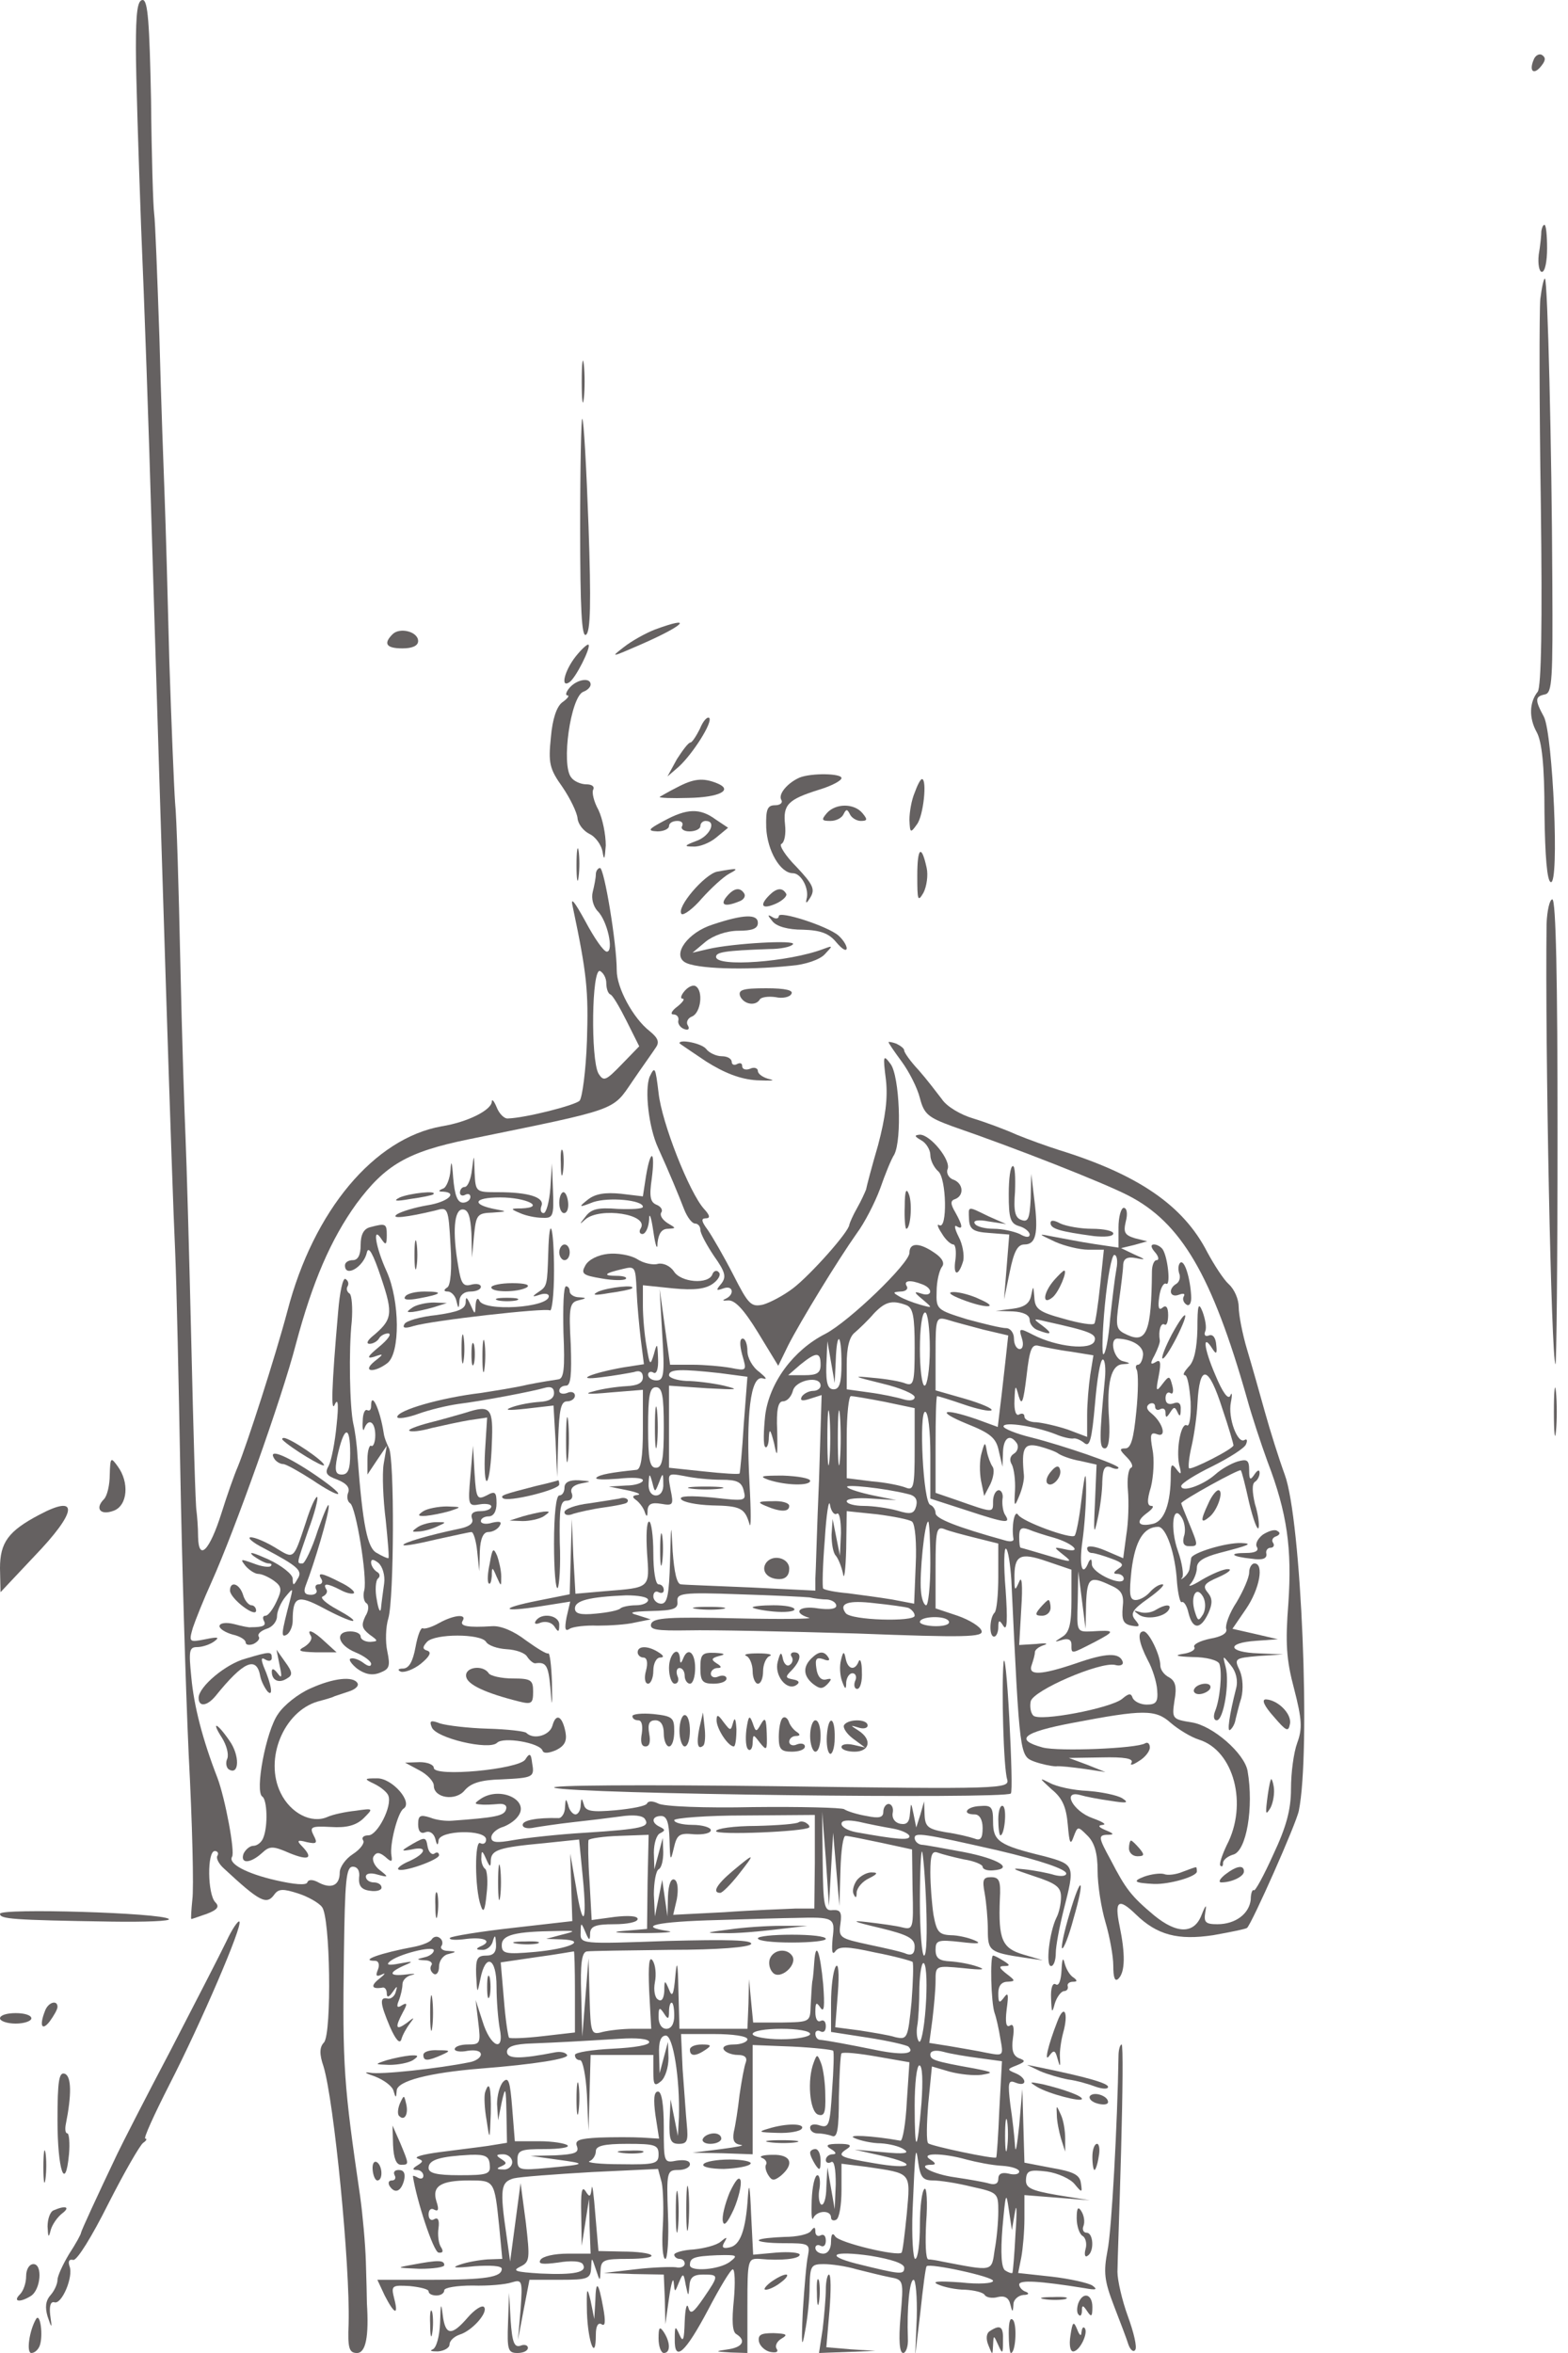  <svg  version="1.0" xmlns="http://www.w3.org/2000/svg"  width="300pt" height="450pt" viewBox="0 0 300 450"  preserveAspectRatio="xMidYMid meet">  <g transform="translate(0,450) scale(0.1,-0.1)" fill="#656161" stroke="none"> <path d="M260 4408 c0 -51 5 -205 10 -343 6 -137 15 -394 20 -570 19 -622 39 -1262 45 -1385 3 -69 7 -260 10 -425 3 -165 10 -408 16 -540 7 -132 10 -257 7 -278 -2 -20 -3 -37 -2 -37 2 0 15 5 30 10 21 8 24 14 16 22 -15 15 -16 98 -1 98 5 0 8 -4 5 -9 -3 -4 2 -15 12 -24 69 -64 82 -71 97 -50 8 11 17 11 45 2 19 -6 40 -18 46 -26 16 -19 19 -240 4 -259 -9 -9 -9 -23 -1 -46 20 -66 51 -380 48 -492 -2 -47 1 -56 16 -56 17 0 23 32 19 95 0 11 -1 47 -2 80 -1 33 -6 89 -11 125 -31 212 -34 247 -31 463 2 140 4 167 17 167 9 0 14 -8 12 -21 -1 -15 4 -23 21 -25 12 -2 22 1 22 6 0 6 -7 10 -15 10 -8 0 -15 5 -15 11 0 6 9 8 22 4 22 -6 22 -5 4 9 -10 8 -15 20 -11 26 5 8 11 8 22 -1 12 -11 14 -10 12 2 -4 21 12 83 23 90 19 12 -22 59 -51 58 -25 0 -25 -1 -4 -11 12 -6 24 -16 26 -22 8 -20 -21 -76 -38 -76 -9 0 -14 -4 -10 -10 3 -5 -6 -17 -20 -26 -14 -9 -25 -25 -25 -35 0 -24 -15 -32 -39 -20 -12 7 -21 7 -23 1 -2 -6 -25 -4 -60 4 -57 13 -92 32 -84 45 6 9 -13 111 -28 151 -28 72 -45 137 -50 193 -5 50 -4 57 11 57 10 0 25 5 33 11 11 8 7 9 -17 4 -31 -6 -32 -6 -24 22 5 15 21 55 36 88 44 98 134 350 161 454 32 120 67 201 116 269 55 74 97 99 214 123 289 59 275 54 314 111 19 28 40 57 45 65 7 10 4 18 -12 31 -32 25 -63 83 -63 116 0 52 -24 196 -32 196 -4 0 -8 -6 -8 -12 0 -7 -3 -22 -6 -34 -3 -12 1 -27 9 -36 19 -18 32 -78 18 -78 -6 0 -24 26 -41 58 -22 40 -29 48 -24 27 27 -128 30 -160 27 -255 -2 -58 -9 -109 -14 -115 -9 -9 -104 -33 -137 -34 -7 -1 -17 9 -22 22 -5 12 -9 16 -9 10 -1 -16 -46 -39 -96 -47 -129 -23 -245 -161 -295 -353 -24 -90 -77 -254 -95 -298 -7 -16 -21 -56 -31 -88 -23 -73 -44 -94 -45 -46 0 19 -2 41 -3 49 -2 8 -6 154 -10 324 -4 170 -9 345 -11 390 -2 45 -7 196 -10 336 -3 140 -7 278 -10 305 -2 28 -7 149 -11 270 -3 121 -7 263 -9 315 -2 52 -7 190 -10 305 -4 116 -8 222 -10 236 -2 14 -5 112 -6 218 -3 147 -6 191 -16 191 -10 0 -13 -24 -13 -92z m900 -1788 c0 -10 3 -20 8 -22 4 -1 18 -25 31 -51 l24 -48 -33 -34 c-31 -32 -35 -34 -45 -18 -15 27 -13 202 3 196 6 -3 12 -13 12 -23z"/> <path d="M2934 4385 c-9 -22 1 -29 15 -11 8 10 9 16 1 21 -5 3 -13 -1 -16 -10z"/> <path d="M2949 4058 c0 -7 -2 -28 -5 -45 -2 -18 1 -33 6 -33 6 0 10 20 10 45 0 25 -2 45 -5 45 -3 0 -5 -6 -6 -12z"/> <path d="M2947 3928 c-2 -24 -2 -199 1 -391 3 -229 1 -351 -6 -360 -16 -20 -17 -50 -2 -77 10 -18 15 -63 15 -154 1 -84 5 -131 12 -133 17 -6 4 282 -13 316 -18 33 -17 39 2 43 14 3 15 29 14 216 -1 257 -9 574 -14 579 -2 2 -6 -15 -9 -39z"/> <path d="M1113 3770 c0 -36 2 -50 4 -32 2 17 2 47 0 65 -2 17 -4 3 -4 -33z"/> <path d="M1110 3491 c0 -156 3 -210 11 -205 9 5 10 62 5 208 -4 110 -9 203 -12 205 -2 2 -4 -91 -4 -208z"/> <path d="M1253 3296 c-18 -7 -45 -22 -60 -34 -26 -20 -23 -19 32 5 85 37 104 57 28 29z"/> <path d="M751 3287 c-18 -18 -12 -27 19 -27 19 0 30 5 30 14 0 18 -35 27 -49 13z"/> <path d="M1101 3244 c-21 -27 -29 -60 -12 -49 12 7 42 67 37 72 -2 2 -13 -8 -25 -23z"/> <path d="M1090 3185 c-7 -8 -9 -15 -4 -15 4 0 0 -6 -10 -13 -11 -8 -19 -32 -22 -67 -5 -49 -3 -60 22 -95 15 -22 28 -49 29 -60 1 -11 11 -24 23 -30 11 -5 23 -21 25 -35 3 -17 4 -13 6 13 0 21 -6 51 -14 68 -9 16 -13 34 -10 39 3 6 -3 10 -13 10 -11 0 -24 6 -29 13 -20 24 -1 155 23 164 8 3 14 9 14 14 0 14 -26 10 -40 -6z"/> <path d="M1339 3106 c-7 -14 -15 -26 -18 -26 -4 0 -15 -15 -26 -32 l-18 -33 22 19 c27 25 65 85 58 93 -4 3 -12 -6 -18 -21z"/> <path d="M1530 3013 c-23 -10 -42 -32 -35 -43 3 -5 -2 -10 -12 -10 -15 0 -18 -8 -17 -43 2 -44 27 -87 51 -87 16 0 32 -30 26 -50 -2 -9 1 -7 7 3 10 16 6 25 -26 59 -22 22 -34 42 -29 44 6 3 9 19 7 37 -4 38 5 48 66 67 23 7 42 17 42 22 0 9 -57 10 -80 1z"/> <path d="M1295 2994 c-16 -8 -31 -17 -33 -18 -1 -2 23 -3 55 -2 59 1 87 15 55 28 -27 11 -45 9 -77 -8z"/> <path d="M1750 2984 c-6 -14 -10 -37 -10 -52 1 -25 2 -26 14 -9 13 16 20 87 10 87 -3 0 -9 -12 -14 -26z"/> <path d="M1582 2945 c-11 -13 -10 -15 7 -15 11 0 22 6 25 13 5 10 7 10 12 0 3 -7 13 -13 21 -13 13 0 13 3 3 15 -16 19 -51 19 -68 0z"/> <path d="M1270 2930 c-30 -16 -32 -19 -12 -20 12 0 22 5 22 10 0 6 7 10 16 10 8 0 12 -4 9 -10 -3 -5 3 -10 14 -10 12 0 21 5 21 10 0 6 5 10 10 10 22 0 8 -29 -17 -38 -24 -9 -25 -11 -7 -11 12 -1 32 7 44 17 l23 19 -24 16 c-30 22 -55 21 -99 -3z"/> <path d="M1103 2845 c0 -27 2 -38 4 -22 2 15 2 37 0 50 -2 12 -4 0 -4 -28z"/> <path d="M1755 2825 c0 -47 1 -51 12 -32 6 12 9 33 6 47 -10 46 -18 40 -18 -15z"/> <path d="M1372 2833 c-24 -5 -79 -69 -68 -81 4 -3 22 10 39 30 18 20 41 41 52 47 21 11 16 11 -23 4z"/> <path d="M1390 2785 c-13 -16 -3 -20 24 -9 9 3 13 10 10 15 -8 13 -20 11 -34 -6z"/> <path d="M1472 2788 c-20 -20 -14 -28 13 -16 13 6 22 15 19 19 -7 12 -18 11 -32 -3z"/> <path d="M2959 2733 c-3 -235 9 -834 17 -842 2 -2 4 197 4 442 0 291 -3 447 -10 447 -5 0 -10 -21 -11 -47z"/> <path d="M1490 2748 c0 -5 -6 -6 -12 -2 -10 6 -10 4 0 -8 8 -10 30 -16 58 -16 34 -1 50 -7 64 -24 11 -13 19 -18 20 -12 0 6 -7 17 -16 25 -21 18 -114 48 -114 37z"/> <path d="M1364 2732 c-48 -15 -78 -57 -54 -72 20 -13 116 -16 203 -7 28 2 56 12 65 22 16 17 16 17 -3 10 -66 -25 -205 -35 -205 -15 0 9 16 12 102 15 21 0 41 4 45 9 9 9 -115 2 -162 -9 l-30 -7 25 21 c15 12 40 21 63 21 26 0 37 4 37 15 0 17 -26 17 -86 -3z"/> <path d="M1310 2605 c-7 -8 -9 -15 -4 -15 5 0 0 -7 -10 -15 -11 -8 -14 -15 -8 -15 7 0 11 -5 10 -11 -2 -6 3 -14 11 -17 8 -3 11 0 7 7 -4 6 0 14 8 17 17 7 22 49 7 58 -5 3 -14 -1 -21 -9z"/> <path d="M1416 2595 c7 -16 30 -20 38 -6 3 4 16 6 30 4 13 -3 27 0 30 6 5 7 -11 11 -48 11 -45 0 -54 -3 -50 -15z"/> <path d="M1300 2505 c0 -1 23 -16 51 -35 35 -22 65 -34 97 -36 26 -1 37 -1 25 2 -13 3 -23 10 -23 16 0 5 -7 8 -15 4 -8 -3 -15 -1 -15 5 0 6 -4 7 -10 4 -5 -3 -10 -1 -10 4 0 6 -8 11 -19 11 -10 0 -24 6 -30 14 -9 11 -51 19 -51 11z"/> <path d="M1700 2507 c0 -2 11 -18 25 -37 14 -19 30 -50 35 -70 8 -31 16 -37 62 -54 122 -42 287 -107 336 -132 102 -52 161 -153 228 -389 9 -33 27 -87 39 -120 38 -99 47 -167 40 -271 -6 -76 -4 -108 11 -164 15 -58 16 -76 6 -103 -7 -19 -12 -58 -12 -88 0 -40 -9 -73 -34 -126 -18 -40 -35 -71 -37 -68 -3 2 -6 -6 -6 -18 -3 -27 -29 -47 -64 -47 -23 0 -26 4 -23 23 3 16 1 15 -7 -5 -14 -37 -47 -37 -91 -1 -44 37 -54 50 -83 106 -23 42 -24 47 -8 48 16 0 15 2 -2 9 -14 6 -15 9 -5 10 8 1 -1 6 -20 13 -37 13 -59 54 -23 44 10 -3 36 -8 58 -11 31 -5 36 -4 22 5 -10 6 -40 12 -66 14 -27 1 -59 8 -72 15 -22 11 -21 10 3 -12 21 -17 28 -34 31 -68 3 -35 5 -40 11 -23 8 21 8 21 27 2 13 -13 19 -33 19 -67 0 -27 7 -71 15 -98 8 -27 15 -65 15 -83 0 -23 3 -32 10 -25 13 13 13 48 2 101 -10 48 -2 54 31 22 41 -40 81 -50 148 -40 34 6 63 12 65 14 10 10 94 199 99 224 23 113 5 557 -27 643 -11 30 -28 84 -38 120 -10 36 -25 89 -34 119 -9 30 -16 67 -16 81 0 15 -8 34 -19 44 -10 9 -28 37 -41 61 -46 90 -133 149 -285 196 -22 7 -58 20 -80 29 -22 10 -60 24 -83 31 -24 7 -51 23 -60 37 -10 13 -29 38 -44 55 -16 17 -28 34 -28 38 0 4 -7 9 -15 13 -8 3 -15 4 -15 3z"/> <path d="M1695 2435 c4 -35 -1 -72 -15 -125 -12 -41 -22 -79 -23 -85 -2 -5 -9 -21 -17 -35 -8 -14 -14 -28 -15 -32 0 -13 -75 -97 -108 -122 -17 -13 -43 -27 -57 -31 -23 -5 -28 0 -57 57 -18 35 -40 73 -49 86 -12 16 -13 22 -4 22 9 0 9 5 -3 18 -28 31 -81 165 -87 222 -6 49 -7 52 -17 31 -10 -25 -2 -97 16 -136 21 -46 40 -92 50 -118 6 -15 15 -27 21 -27 5 0 10 -5 10 -12 0 -7 12 -29 26 -50 22 -31 24 -40 14 -53 -11 -13 -10 -14 4 -9 19 7 22 -12 4 -20 -7 -3 -5 -4 5 -3 13 1 30 -17 57 -61 l39 -64 19 39 c24 47 95 163 131 214 15 20 35 59 45 86 9 26 21 56 27 65 15 29 10 150 -7 173 -14 19 -15 17 -9 -30z"/> <path d="M1763 2319 c9 -5 17 -18 17 -28 0 -10 7 -24 15 -31 16 -13 18 -113 2 -103 -5 3 -3 -4 5 -16 7 -12 17 -21 22 -21 4 0 6 -13 4 -29 -5 -32 6 -33 15 -2 2 11 -1 31 -9 46 -7 14 -9 23 -4 20 13 -8 12 1 -2 26 -10 17 -10 23 0 26 17 7 15 30 -4 37 -9 3 -14 13 -11 20 7 17 -33 66 -53 66 -11 -1 -11 -3 3 -11z"/> <path d="M1073 2275 c0 -22 2 -30 4 -17 2 12 2 30 0 40 -3 9 -5 -1 -4 -23z"/> <path d="M862 2263 c-1 -17 -8 -34 -14 -36 -10 -4 -10 -6 0 -6 29 -2 8 -20 -30 -26 -24 -4 -50 -12 -58 -17 -15 -10 19 -6 73 7 24 7 25 6 29 -67 3 -45 0 -76 -6 -80 -8 -5 -7 -8 1 -8 6 0 14 -8 16 -17 4 -17 5 -17 6 0 1 10 9 17 21 17 11 0 20 4 20 9 0 5 -8 7 -19 4 -15 -4 -19 3 -24 34 -12 68 -8 110 8 110 11 0 15 -13 17 -46 l1 -46 4 43 c4 39 6 42 36 43 27 2 28 2 7 6 -49 9 -45 23 7 23 50 0 88 -19 41 -21 -22 0 -22 -1 -3 -9 11 -5 30 -9 43 -9 20 -1 22 3 20 52 l-2 52 -3 -47 c-2 -27 -8 -48 -13 -48 -5 0 -7 6 -4 14 6 16 -24 26 -83 26 -43 0 -43 0 -45 38 -1 36 -1 36 -5 5 -2 -18 -8 -33 -14 -33 -5 0 -9 -5 -9 -11 0 -5 5 -7 10 -4 6 3 10 1 10 -4 0 -6 -7 -11 -14 -11 -11 0 -16 14 -19 48 -2 30 -4 35 -5 15z"/> <path d="M1236 2251 l-6 -39 -42 5 c-30 3 -49 0 -63 -11 -19 -15 -18 -16 10 -5 30 10 95 4 95 -9 0 -4 -22 -5 -48 -4 -38 3 -51 0 -62 -15 -12 -15 -12 -16 0 -5 28 24 122 10 106 -17 -4 -6 -2 -11 3 -11 6 0 12 12 13 28 0 15 4 5 8 -23 4 -28 8 -38 8 -22 2 18 8 27 20 27 16 1 16 1 -1 11 -9 6 -15 14 -12 20 4 5 -1 12 -9 15 -12 5 -14 16 -9 50 7 54 -2 59 -11 5z"/> <path d="M1930 2216 c0 -46 3 -56 20 -61 11 -3 20 -11 20 -16 0 -6 -7 -6 -19 1 -11 5 -33 10 -50 10 -16 0 -33 4 -36 10 -4 6 7 8 27 4 l33 -5 -34 15 c-41 20 -38 20 -37 -6 1 -19 8 -24 39 -26 l38 -3 -5 -62 -5 -62 11 53 c8 39 15 52 28 52 22 0 27 21 19 85 l-6 50 -1 -47 c-2 -39 -5 -46 -18 -41 -12 4 -15 17 -12 54 1 27 0 49 -4 49 -5 0 -8 -24 -8 -54z"/> <path d="M1731 2193 c-1 -24 1 -43 3 -43 8 0 12 48 5 66 -5 13 -8 7 -8 -23z"/> <path d="M765 2210 c-14 -7 -8 -8 20 -3 22 3 42 7 44 9 9 8 -45 2 -64 -6z"/> <path d="M1070 2200 c0 -11 4 -20 9 -20 6 0 9 9 8 20 -1 11 -5 20 -9 20 -4 0 -8 -9 -8 -20z"/> <path d="M2140 2152 l0 -38 -47 7 c-27 4 -61 11 -78 14 -30 6 -30 6 4 -10 18 -8 47 -15 63 -15 l30 0 -7 -67 c-4 -38 -9 -71 -11 -74 -2 -4 -28 0 -59 9 -48 13 -55 19 -56 41 -2 23 -2 23 -6 4 -3 -16 -13 -23 -36 -26 l-32 -4 33 -1 c20 -1 32 -7 32 -16 0 -8 7 -17 16 -20 26 -10 29 -7 8 9 -18 13 -18 14 6 8 86 -19 99 -24 94 -38 -7 -18 -72 -11 -117 12 -27 14 -28 13 -22 -6 4 -12 2 -21 -4 -21 -6 0 -11 9 -11 20 0 11 -7 20 -15 20 -9 0 -42 8 -75 17 -58 18 -59 19 -58 53 0 19 5 40 10 47 6 7 1 17 -14 27 -29 20 -48 20 -48 0 0 -20 -115 -131 -161 -155 -61 -31 -107 -93 -115 -156 -3 -29 -4 -57 0 -60 3 -4 7 5 7 18 1 18 3 16 10 -11 6 -30 7 -26 6 23 -2 42 2 57 11 57 8 0 16 9 19 20 5 21 53 30 53 10 0 -5 -6 -10 -14 -10 -8 0 -18 -5 -22 -11 -4 -8 1 -9 16 -4 l22 7 -5 -163 c-4 -90 -6 -175 -7 -188 l0 -23 -122 6 c-68 3 -128 5 -135 6 -8 0 -13 23 -16 63 -3 58 -3 57 -5 -19 -2 -64 -5 -81 -17 -81 -8 0 -15 7 -15 14 0 8 5 11 10 8 6 -3 10 -1 10 4 0 6 -4 11 -10 11 -6 0 -10 27 -10 60 0 33 -4 60 -8 60 -5 0 -6 -27 -4 -60 5 -68 7 -66 -80 -73 l-57 -5 -4 71 -3 72 -2 -72 -2 -72 -60 -12 c-76 -15 -72 -23 4 -11 l57 9 -7 -30 c-4 -22 -3 -28 6 -22 6 4 31 7 53 6 23 0 56 2 72 6 l30 6 -25 8 c-19 5 -12 7 26 8 43 1 52 4 50 19 -1 15 10 17 118 13 66 -2 126 -5 135 -6 9 -2 24 -4 34 -4 9 -1 17 -6 17 -12 0 -6 -13 -8 -35 -5 -36 6 -50 -8 -17 -18 9 -2 -54 -3 -140 -1 -128 3 -157 1 -162 -10 -4 -12 9 -14 72 -13 42 1 187 -2 321 -6 208 -8 243 -7 239 5 -2 8 -23 21 -46 29 l-42 14 0 79 c0 69 2 78 16 73 9 -4 36 -11 60 -17 l44 -11 0 -63 c0 -34 -3 -65 -7 -69 -10 -10 -11 -46 -1 -46 4 0 8 8 8 18 0 14 2 15 10 2 7 -10 8 12 4 70 -4 47 -3 82 1 78 4 -3 8 -30 10 -60 16 -339 16 -336 44 -347 14 -5 33 -9 41 -9 8 1 33 -2 55 -5 l40 -6 -35 14 -35 13 63 1 c43 1 61 -2 57 -10 -4 -6 2 -5 14 3 12 7 21 19 21 26 0 7 -4 11 -9 8 -16 -10 -166 -16 -196 -8 -55 15 -38 29 57 47 136 26 159 26 188 0 14 -12 38 -27 54 -32 67 -21 94 -124 53 -202 -9 -19 -15 -37 -12 -39 3 -3 5 -1 5 5 0 6 9 13 19 16 26 6 40 91 28 160 -6 34 -67 87 -107 93 -37 6 -38 7 -33 41 5 27 2 38 -10 45 -10 5 -17 15 -17 23 0 20 -22 65 -32 65 -13 0 -9 -22 8 -55 9 -16 17 -42 18 -57 2 -23 -2 -28 -20 -28 -12 0 -24 6 -27 13 -3 9 -7 9 -20 -2 -22 -18 -158 -44 -170 -32 -5 5 -7 17 -5 27 4 21 132 76 161 70 10 -3 17 0 15 6 -6 18 -32 17 -89 -3 -68 -23 -93 -24 -85 -3 3 9 6 19 6 24 0 5 8 11 18 14 9 3 2 4 -15 2 l-33 -2 4 70 c3 45 1 64 -4 51 -8 -18 -9 -18 -9 5 -1 46 10 52 62 34 l47 -16 0 -58 c0 -45 -4 -62 -17 -70 -17 -11 -17 -11 0 -6 11 3 17 0 17 -9 0 -19 -2 -19 45 5 40 21 39 23 -7 20 -28 -1 -28 -1 -26 57 l1 58 7 -55 7 -55 1 48 c2 50 7 54 47 35 21 -9 26 -18 23 -42 -2 -24 1 -32 17 -35 16 -3 17 -1 7 11 -10 12 -5 20 25 41 21 15 33 27 27 27 -7 0 -17 -7 -24 -15 -7 -8 -19 -15 -27 -15 -12 0 -13 11 -8 58 7 55 23 82 51 82 15 0 33 -51 36 -107 2 -22 6 -39 9 -37 4 2 10 -7 13 -21 8 -32 23 -32 38 0 8 18 8 28 -1 39 -11 13 -7 18 21 30 18 8 26 15 18 15 -8 1 -31 -9 -50 -20 -19 -12 -29 -15 -22 -8 6 7 12 21 12 31 0 12 13 20 43 28 58 15 65 18 42 19 -30 1 -95 -19 -96 -29 -1 -6 -2 -14 -3 -19 0 -5 -5 -13 -11 -18 -5 -4 -7 -4 -3 0 3 5 0 27 -8 50 -16 44 -10 95 8 63 5 -9 7 -25 3 -35 -3 -12 0 -18 10 -18 18 0 18 0 0 44 -8 19 -15 37 -15 38 0 5 112 67 114 63 2 -2 9 -30 16 -62 8 -33 16 -54 18 -48 2 6 -1 27 -7 46 -5 22 -6 38 0 42 5 3 9 11 9 17 0 7 -4 6 -10 -3 -8 -12 -10 -10 -10 8 0 20 -4 22 -22 17 -13 -4 -32 -15 -43 -25 -24 -21 -65 -35 -65 -22 0 5 27 22 60 38 32 16 62 35 64 42 3 7 2 11 -3 8 -13 -8 -32 42 -26 72 3 15 2 21 -1 13 -4 -9 -15 6 -29 40 -22 51 -25 81 -5 49 7 -11 9 -9 7 8 -1 13 -6 21 -14 18 -7 -3 -10 1 -7 8 3 7 0 23 -5 37 -8 20 -10 14 -10 -33 -1 -37 -6 -62 -17 -72 -8 -9 -12 -16 -7 -16 5 0 9 -23 11 -51 1 -27 -2 -48 -7 -45 -11 7 -21 -44 -15 -75 5 -19 4 -21 -5 -9 -9 12 -11 10 -11 -11 0 -54 -12 -87 -33 -93 -29 -7 -36 3 -13 20 11 8 15 14 9 14 -8 0 -9 10 -1 36 5 20 7 53 3 72 -5 28 -4 34 9 29 19 -7 11 22 -11 40 -9 7 -11 13 -4 18 6 3 11 1 11 -5 0 -6 5 -8 10 -5 6 3 10 0 10 -7 0 -10 2 -10 9 1 7 11 9 11 14 0 4 -9 6 -8 6 5 1 12 -4 16 -14 12 -9 -3 -15 0 -15 10 0 8 4 13 9 10 5 -4 7 3 4 14 -5 19 -6 20 -19 3 -12 -16 -13 -14 -7 16 5 26 3 32 -6 26 -10 -6 -11 -3 -2 13 6 12 11 25 10 29 -3 18 2 34 9 30 4 -3 7 5 7 18 0 15 -4 20 -11 14 -7 -6 -9 1 -6 21 2 16 8 27 13 25 9 -6 4 48 -6 65 -3 5 -11 10 -17 10 -7 0 -6 -6 2 -15 7 -8 8 -15 3 -15 -5 0 -9 -10 -9 -22 -1 -114 -10 -138 -47 -121 -22 10 -23 14 -16 65 4 29 8 60 8 70 1 11 8 15 24 12 20 -4 20 -3 -3 7 l-25 12 25 6 25 7 -24 6 c-19 6 -22 11 -17 32 4 15 2 26 -4 26 -5 0 -10 -17 -10 -38z m-4 -79 c-3 -16 -8 -58 -12 -95 -3 -38 -9 -68 -13 -68 -3 0 -2 43 3 95 5 52 13 95 18 95 5 0 7 -12 4 -27z m-372 -29 c22 -8 20 -25 -1 -18 -15 5 -15 3 2 -11 20 -17 20 -17 -5 -10 -14 4 -32 11 -40 16 -12 7 -12 8 3 9 10 0 15 5 12 10 -7 11 6 13 29 4z m-30 -40 c13 -5 16 -22 16 -81 0 -67 -2 -74 -17 -69 -9 4 -38 9 -63 11 -40 4 -39 3 18 -11 34 -8 62 -20 62 -26 0 -6 -9 -8 -22 -4 -13 4 -42 10 -65 13 l-43 6 0 48 c0 32 5 53 16 61 8 7 25 23 36 36 22 23 35 26 62 16z m45 -84 c0 -38 -5 -70 -10 -70 -5 0 -9 32 -9 70 0 39 4 70 10 70 5 0 9 -31 9 -70z m103 37 l47 -11 -5 -46 c-3 -25 -7 -64 -10 -87 l-5 -42 -41 15 c-64 22 -79 16 -18 -9 45 -18 56 -27 61 -52 l7 -30 1 28 c1 28 14 36 27 16 3 -6 1 -15 -6 -19 -8 -5 -9 -13 -4 -21 4 -8 7 -30 6 -49 -2 -32 -1 -33 8 -11 6 14 10 32 9 40 -5 52 0 62 29 55 15 -4 32 -10 37 -14 6 -4 24 -11 42 -14 l31 -7 -3 -72 c-3 -60 -2 -65 5 -32 5 22 9 54 9 72 1 25 5 31 16 27 8 -4 15 -4 15 -1 0 6 -104 42 -167 58 -29 7 -53 17 -53 21 0 10 62 0 100 -15 14 -6 29 -9 34 -8 4 1 14 -3 21 -9 10 -8 14 7 20 75 4 47 10 85 15 85 4 0 6 -17 4 -37 -11 -114 -11 -133 0 -133 7 0 10 19 8 55 -5 71 4 105 26 106 16 1 16 2 0 6 -17 4 -26 43 -10 43 28 -1 50 -14 49 -31 -1 -10 -5 -19 -10 -19 -4 0 -5 -5 -2 -10 3 -6 3 -42 -1 -80 -5 -51 -10 -70 -21 -70 -12 0 -11 -3 3 -17 9 -9 13 -18 8 -20 -5 -2 -8 -21 -6 -43 2 -23 1 -61 -3 -85 l-6 -45 -35 15 c-19 8 -34 10 -34 4 0 -5 4 -9 9 -9 5 0 22 -5 38 -11 22 -8 24 -12 13 -19 -10 -7 -11 -10 -2 -10 6 0 12 -4 12 -9 0 -17 -60 10 -61 27 0 11 -2 12 -6 5 -12 -31 -19 -9 -12 40 4 28 7 72 7 97 0 40 -2 37 -9 -19 -4 -35 -10 -65 -13 -68 -7 -7 -100 27 -108 40 -7 11 -13 -22 -9 -46 1 -5 -6 -6 -16 -3 -94 26 -133 42 -133 52 0 7 -5 14 -10 16 -14 4 -22 178 -10 178 6 0 10 -37 10 -83 l0 -83 68 -22 c79 -26 86 -26 75 -9 -4 6 -6 20 -5 30 2 9 -2 17 -7 17 -6 0 -11 -10 -11 -21 0 -23 2 -23 -72 3 l-38 13 0 92 c0 51 1 93 3 93 2 0 25 -7 51 -16 26 -9 50 -14 53 -11 3 3 -20 13 -51 22 l-56 16 0 71 c0 68 1 70 23 64 12 -4 43 -12 69 -19z m-272 -65 c0 -37 -4 -49 -15 -49 -11 0 -15 11 -14 46 l2 46 7 -40 7 -40 2 43 c2 58 11 53 11 -6z m439 23 l43 -7 -6 -37 c-3 -20 -6 -55 -6 -77 l0 -42 -37 14 c-21 7 -48 13 -60 14 -13 0 -23 5 -23 11 0 5 -4 7 -10 4 -6 -4 -10 7 -9 27 1 30 2 31 8 8 6 -20 9 -11 15 38 6 53 10 62 24 58 9 -2 37 -8 61 -11z m-479 -25 c0 -16 -7 -20 -31 -20 l-31 0 23 20 c31 25 39 25 39 0z m769 -85 c12 -35 21 -67 21 -69 0 -7 -81 -48 -85 -44 -2 2 0 22 5 43 5 22 10 58 11 80 4 78 21 75 48 -10z m-752 -97 c-2 -24 -4 -5 -4 42 0 47 2 66 4 43 2 -24 2 -62 0 -85z m20 0 c-2 -24 -4 -5 -4 42 0 47 2 66 4 43 2 -24 2 -62 0 -85z m86 111 l57 -12 0 -79 c0 -72 -2 -79 -17 -73 -10 4 -39 10 -65 12 l-48 6 0 78 c0 44 4 79 8 79 5 0 34 -5 65 -11z m43 -176 c15 -3 20 -10 17 -23 -4 -15 -10 -17 -36 -9 -18 5 -47 9 -64 9 -18 0 -33 4 -33 9 0 5 21 7 48 5 l47 -3 -44 9 c-24 5 -47 12 -50 16 -6 6 71 -2 115 -13z m-135 -38 c5 4 8 -13 8 -37 l-2 -43 -7 35 -7 35 -2 -30 c0 -17 3 -35 8 -40 5 -6 11 -21 14 -35 2 -14 5 8 6 48 l1 72 58 -6 c31 -4 62 -10 67 -14 6 -5 9 -41 7 -83 l-3 -74 -42 8 c-24 4 -62 9 -85 12 -23 2 -44 6 -47 9 -2 2 -1 44 3 93 3 50 8 80 10 67 2 -12 8 -20 13 -17z m179 -95 c0 -44 -4 -80 -8 -80 -4 0 -9 12 -10 28 -3 31 7 132 14 132 2 0 4 -36 4 -80z m237 49 c37 -11 55 -30 21 -22 -23 5 -23 5 -3 -11 18 -14 16 -15 -30 -1 -27 8 -51 15 -52 15 -2 0 -3 9 -3 21 0 16 4 19 18 14 9 -4 31 -11 49 -16z m285 -146 c-9 -14 -10 -14 -16 5 -9 29 3 51 16 28 5 -10 5 -23 0 -33z m-1062 27 c0 -5 -10 -10 -23 -10 -13 0 -27 -3 -30 -6 -4 -4 -25 -8 -47 -10 -30 -3 -40 0 -40 10 0 15 27 22 98 25 23 0 42 -3 42 -9z m498 -15 c6 -3 12 -9 12 -15 0 -12 -122 -9 -132 5 -14 19 5 25 55 19 29 -3 58 -7 65 -9z m77 -25 c4 -6 -7 -10 -24 -10 -17 0 -31 4 -31 8 0 11 48 13 55 2z"/> <path d="M1878 1721 c-4 -13 -4 -37 -1 -53 l6 -29 12 23 c6 13 8 28 4 33 -4 6 -9 19 -11 30 -3 18 -4 18 -10 -4z"/> <path d="M2011 1686 c-8 -9 -11 -19 -7 -23 9 -9 29 13 24 27 -2 8 -8 7 -17 -4z"/> <path d="M2010 2161 c0 -11 17 -16 83 -25 20 -2 37 -1 37 5 0 5 -18 9 -41 9 -22 0 -49 5 -60 10 -13 7 -19 7 -19 1z"/> <path d="M708 2153 c-12 -3 -18 -14 -18 -34 0 -19 -5 -29 -15 -29 -8 0 -15 -4 -15 -10 0 -24 36 -3 42 25 3 13 12 -3 27 -48 24 -71 22 -81 -18 -114 -9 -8 -10 -13 -4 -13 7 0 15 5 18 10 3 6 12 10 18 10 7 -1 -1 -12 -18 -26 -22 -18 -24 -23 -10 -19 20 7 20 6 1 -9 -24 -20 0 -22 25 -3 25 19 24 119 -1 175 -22 48 -28 90 -10 62 8 -12 10 -11 10 8 0 22 -2 23 -32 15z"/> <path d="M1049 2105 c-2 -63 -2 -65 -19 -76 -13 -9 -12 -10 3 -5 9 3 17 2 17 -3 0 -22 -125 -30 -133 -8 -3 6 -6 3 -7 -8 -1 -20 -1 -20 -10 0 -7 15 -9 16 -9 4 -1 -13 -15 -18 -56 -24 -30 -3 -58 -11 -61 -17 -5 -8 1 -9 17 -4 37 11 252 35 261 30 4 -3 8 31 8 75 0 85 -9 114 -11 36z"/> <path d="M793 2100 c0 -25 2 -35 4 -22 2 12 2 32 0 45 -2 12 -4 2 -4 -23z"/> <path d="M1070 2105 c0 -8 5 -15 10 -15 6 0 10 7 10 15 0 8 -4 15 -10 15 -5 0 -10 -7 -10 -15z"/> <path d="M1163 2102 c-19 -2 -37 -11 -43 -22 -9 -16 -5 -19 31 -25 22 -4 43 -4 46 -1 4 3 -4 6 -17 6 -28 0 -24 5 11 13 24 6 25 5 27 -41 1 -26 5 -68 8 -94 l6 -47 -39 -6 c-62 -11 -97 -26 -43 -19 25 3 53 8 63 10 11 4 17 0 17 -10 0 -11 -10 -16 -32 -17 -18 -1 -46 -5 -63 -10 -20 -5 -9 -6 33 -2 l62 5 0 -76 c0 -54 -4 -76 -12 -77 -48 -5 -71 -9 -77 -15 -3 -4 15 -4 42 -2 26 3 47 2 47 -3 0 -5 -15 -10 -32 -10 l-33 -2 35 -7 c19 -4 28 -8 20 -9 -10 -1 -11 -4 -4 -9 6 -4 14 -14 17 -22 4 -12 6 -12 6 2 1 12 8 15 26 12 23 -4 24 -2 18 27 -6 32 -6 32 27 26 18 -4 49 -7 70 -7 30 0 39 -4 43 -21 5 -20 3 -20 -60 -13 -43 4 -64 3 -60 -3 4 -6 30 -11 59 -12 55 -1 63 -5 72 -36 3 -11 3 24 0 78 -7 131 2 207 25 201 10 -3 7 1 -6 12 -13 9 -23 27 -23 40 0 13 -4 24 -9 24 -6 0 -6 -12 -1 -31 9 -31 9 -31 -22 -25 -17 3 -50 6 -73 6 l-43 0 -10 73 -10 72 5 -87 c5 -77 3 -88 -11 -88 -9 0 -16 5 -16 11 0 5 5 7 10 4 6 -4 10 7 9 27 -1 30 -2 31 -8 8 -7 -23 -8 -21 -14 15 -4 22 -7 57 -7 78 l0 39 58 -6 c41 -4 62 -1 76 9 11 8 16 18 11 22 -4 5 -10 2 -12 -4 -7 -20 -61 -16 -74 6 -7 10 -20 16 -30 14 -9 -3 -28 1 -40 9 -13 8 -39 12 -56 10z m214 -228 l53 -7 -7 -91 c-3 -50 -7 -92 -8 -94 -1 -2 -32 0 -69 4 l-66 7 0 78 0 79 73 -5 c58 -3 64 -3 32 5 -22 5 -55 9 -72 9 -18 1 -33 6 -33 11 0 12 24 12 97 4z m-107 -104 c0 -61 -3 -77 -15 -77 -12 0 -15 16 -15 77 0 61 3 77 15 77 12 0 15 -16 15 -77z m-9 -105 c7 19 8 19 8 -2 1 -14 -5 -23 -14 -23 -9 0 -15 9 -14 23 1 20 2 20 7 2 5 -20 5 -20 13 0z"/> <path d="M1253 1770 c0 -36 2 -50 4 -32 2 17 2 47 0 65 -2 17 -4 3 -4 -33z"/> <path d="M2258 2085 c-4 -4 -4 -13 -2 -20 3 -7 1 -16 -5 -20 -17 -10 -13 -28 5 -21 8 3 12 2 9 -3 -3 -5 -1 -12 5 -16 6 -4 10 4 9 17 -2 35 -13 70 -21 63z"/> <path d="M2017 2052 c-21 -24 -24 -50 -3 -33 12 10 29 51 22 51 -2 0 -10 -8 -19 -18z"/> <path d="M647 1992 c-13 -149 -14 -197 -6 -177 6 12 7 -3 3 -40 -3 -33 -10 -68 -15 -78 -8 -14 -5 -19 17 -27 17 -7 24 -15 20 -25 -3 -8 -1 -17 4 -20 11 -7 33 -141 27 -166 -3 -10 -1 -22 4 -25 5 -3 5 -14 -2 -25 -8 -17 -7 -23 8 -35 17 -12 17 -13 1 -14 -10 0 -18 5 -18 10 0 6 -9 10 -20 10 -30 0 -24 -26 10 -40 17 -7 30 -17 30 -22 0 -6 -6 -5 -15 2 -8 6 -19 10 -24 8 -5 -1 1 -10 12 -19 15 -11 29 -14 44 -8 18 7 20 12 14 41 -4 18 -3 47 2 63 11 37 12 308 1 326 -4 8 -9 20 -10 29 -7 45 -24 81 -24 51 0 -7 -3 -10 -7 -8 -5 3 -9 -7 -9 -21 -1 -15 1 -21 3 -14 8 21 21 13 21 -13 0 -13 -4 -23 -8 -20 -3 2 -7 -9 -7 -26 l0 -29 18 27 19 28 -6 -35 c-3 -19 -1 -68 4 -107 4 -40 7 -73 5 -73 -3 0 -12 4 -22 10 -18 9 -27 52 -37 185 -1 22 -5 50 -8 62 -7 32 -9 141 -3 196 2 26 0 50 -4 53 -5 3 -7 9 -4 14 3 5 1 11 -4 14 -5 3 -11 -25 -14 -62z m23 -272 c0 -30 -4 -40 -16 -40 -12 0 -14 7 -9 33 13 60 25 64 25 7z m65 -248 c-2 -15 -5 -36 -6 -47 -1 -11 -5 -4 -8 15 -4 19 -2 38 2 41 5 4 4 10 -2 13 -6 4 -11 12 -11 18 0 7 5 6 14 -1 8 -7 13 -24 11 -39z"/> <path d="M940 2038 c0 -10 51 -10 68 0 7 5 -4 8 -28 8 -22 0 -40 -4 -40 -8z"/> <path d="M1078 1952 c3 -69 1 -89 -10 -90 -7 -1 -33 -5 -58 -10 -25 -6 -65 -12 -90 -16 -76 -9 -160 -33 -160 -46 0 -4 18 -2 40 6 22 8 56 16 77 19 48 6 142 24 166 31 11 3 17 0 17 -10 0 -11 -10 -16 -27 -17 -16 -1 -39 -5 -53 -10 -17 -6 -9 -7 27 -3 l52 6 4 -69 3 -68 2 73 c2 56 5 72 17 72 8 0 15 5 15 11 0 6 -7 9 -15 5 -8 -3 -15 -1 -15 4 0 6 6 10 13 10 9 0 11 20 9 79 -4 70 -2 80 14 84 17 4 17 5 2 6 -10 0 -18 6 -18 11 0 6 -3 10 -7 10 -5 0 -6 -40 -5 -88z"/> <path d="M1145 2030 c-14 -7 -8 -8 20 -3 22 3 42 7 44 9 9 8 -45 2 -64 -6z"/> <path d="M775 2020 c-4 -6 6 -7 27 -3 44 8 48 13 10 13 -17 0 -34 -4 -37 -10z"/> <path d="M1840 2015 c46 -18 74 -17 35 0 -16 8 -39 14 -50 14 -13 0 -8 -5 15 -14z"/> <path d="M953 2013 c9 -2 25 -2 35 0 9 3 1 5 -18 5 -19 0 -27 -2 -17 -5z"/> <path d="M790 2000 c-13 -9 -13 -10 0 -9 8 1 26 5 40 9 l25 8 -25 1 c-14 0 -32 -4 -40 -9z"/> <path d="M2242 1948 c-12 -23 -20 -43 -18 -46 3 -2 14 15 26 38 28 55 21 61 -8 8z"/> <path d="M883 1920 c0 -25 2 -35 4 -22 2 12 2 32 0 45 -2 12 -4 2 -4 -23z"/> <path d="M923 1905 c0 -27 2 -38 4 -22 2 15 2 37 0 50 -2 12 -4 0 -4 -28z"/> <path d="M902 1910 c0 -19 2 -27 5 -17 2 9 2 25 0 35 -3 9 -5 1 -5 -18z"/> <path d="M2973 1800 c0 -41 2 -58 4 -37 2 20 2 54 0 75 -2 20 -4 3 -4 -38z"/> <path d="M890 1798 c-14 -4 -45 -13 -69 -19 -23 -6 -41 -13 -38 -15 3 -3 22 -1 43 5 22 5 54 12 72 15 l34 5 -4 -64 c-2 -35 0 -61 4 -57 4 4 8 36 9 71 3 69 -2 75 -51 59z"/> <path d="M1083 1745 c0 -38 2 -53 4 -32 2 20 2 52 0 70 -2 17 -4 1 -4 -38z"/> <path d="M541 1746 c15 -15 79 -54 79 -48 0 8 -65 52 -77 52 -3 0 -4 -2 -2 -4z"/> <path d="M900 1677 c-5 -56 -4 -58 18 -54 12 2 22 0 22 -4 0 -5 -9 -9 -21 -9 -14 0 -19 -5 -16 -14 4 -9 -5 -16 -26 -20 -53 -11 -109 -27 -105 -31 2 -2 30 3 63 11 33 7 63 14 67 14 4 0 9 -17 11 -37 l4 -38 1 38 c1 25 7 37 16 37 8 0 18 5 22 12 5 8 0 9 -14 6 -12 -4 -22 -2 -22 3 0 5 7 9 15 9 9 0 15 9 15 25 0 22 -3 24 -19 15 -18 -9 -20 -6 -23 42 l-3 53 -5 -58z"/> <path d="M525 1710 c3 -5 11 -10 17 -10 5 0 30 -14 55 -30 25 -17 47 -29 50 -27 2 3 -21 21 -51 41 -53 35 -84 46 -71 26z"/> <path d="M210 1680 c0 -20 -5 -41 -11 -47 -18 -18 -7 -32 19 -22 26 10 30 54 7 85 -13 18 -14 17 -15 -16z"/> <path d="M1470 1670 c33 -11 80 -12 80 -2 0 5 -24 9 -52 10 -41 0 -47 -1 -28 -8z"/> <path d="M1025 1658 c-62 -16 -68 -18 -63 -23 8 -9 108 16 108 26 0 5 -1 8 -2 8 -2 -1 -21 -6 -43 -11z"/> <path d="M1080 1655 c0 -8 -4 -15 -10 -15 -6 0 -10 -37 -10 -92 0 -50 3 -88 7 -85 3 4 6 43 4 87 -1 65 1 80 13 80 9 0 13 6 10 14 -4 9 3 16 18 19 21 4 20 4 -4 6 -19 1 -28 -4 -28 -14z"/> <path d="M1323 1653 c15 -2 39 -2 55 0 15 2 2 4 -28 4 -30 0 -43 -2 -27 -4z"/> <path d="M2312 1625 c-16 -34 -15 -40 2 -26 16 13 28 51 17 51 -4 0 -13 -11 -19 -25z"/> <path d="M585 1588 c-24 -72 -22 -70 -58 -48 -18 11 -39 20 -47 20 -8 0 3 -10 25 -21 66 -35 75 -43 64 -59 -7 -13 -9 -13 -9 1 0 8 -21 25 -47 37 -27 12 -39 16 -29 7 11 -8 24 -15 30 -15 5 0 7 -2 4 -5 -3 -3 -18 -1 -33 5 -25 9 -26 9 -15 -5 7 -8 18 -15 24 -15 7 0 20 -6 30 -13 15 -11 16 -17 5 -40 -7 -15 -16 -27 -21 -27 -5 0 -6 -4 -3 -10 5 -9 -2 -12 -25 -12 -3 -1 -17 2 -32 6 -16 4 -28 2 -28 -4 0 -5 11 -12 25 -16 14 -3 25 -10 25 -15 0 -5 7 -6 15 -3 8 4 13 10 10 14 -3 5 4 11 15 15 11 3 20 14 20 24 0 9 7 26 16 37 15 18 15 18 9 -6 -17 -65 -18 -73 -6 -66 6 4 11 16 11 26 0 47 9 51 58 25 26 -14 51 -25 57 -25 5 1 -8 10 -30 22 -22 12 -34 23 -27 25 6 3 10 9 6 14 -7 12 3 11 28 -2 11 -6 22 -8 25 -6 3 3 -9 13 -26 21 -35 18 -45 20 -36 6 3 -5 1 -10 -5 -10 -6 0 -8 -4 -5 -10 3 -5 -1 -10 -10 -10 -12 0 -15 5 -10 18 16 41 45 138 44 152 0 8 -9 -13 -21 -47 -11 -35 -25 -63 -29 -63 -12 0 -12 -3 11 64 12 32 19 60 17 63 -3 2 -13 -20 -22 -49z"/> <path d="M1185 1634 c-5 -1 -31 -5 -57 -9 -27 -3 -48 -11 -48 -17 0 -6 8 -7 17 -3 10 3 36 9 58 12 22 3 42 7 44 9 7 6 -3 12 -14 8z"/> <path d="M1465 1620 c28 -12 45 -12 45 0 0 6 -15 10 -32 9 -28 0 -30 -2 -13 -9z"/> <path d="M75 1603 c-59 -31 -75 -53 -75 -102 l1 -46 64 68 c83 86 87 121 10 80z"/> <path d="M810 1610 c-12 -8 -11 -10 5 -9 11 1 31 5 45 9 24 8 24 8 -5 9 -16 0 -37 -4 -45 -9z"/> <path d="M1000 1600 l-25 -8 25 -1 c14 0 32 4 40 9 13 9 13 10 0 9 -8 -1 -26 -5 -40 -9z"/> <path d="M800 1580 c-13 -9 -13 -10 0 -9 8 0 24 4 35 9 20 9 20 9 0 9 -11 0 -27 -4 -35 -9z"/> <path d="M1263 1535 c0 -27 2 -38 4 -22 2 15 2 37 0 50 -2 12 -4 0 -4 -28z"/> <path d="M2416 1565 c-10 -8 -15 -18 -11 -24 4 -7 -4 -11 -21 -11 -35 0 -28 -7 11 -11 20 -3 29 0 28 9 -2 6 2 12 8 12 5 0 8 4 5 9 -4 5 -1 11 6 13 7 3 8 7 2 10 -5 4 -17 0 -28 -7z"/> <path d="M937 1510 c-4 -18 -5 -35 -2 -38 3 -3 5 3 6 14 0 18 1 18 9 -1 9 -20 9 -20 9 0 0 11 -4 29 -8 40 -7 16 -9 14 -14 -15z"/> <path d="M1465 1510 c-9 -15 4 -30 26 -30 12 0 19 7 19 20 0 21 -33 29 -45 10z"/> <path d="M2390 1493 c0 -10 -11 -35 -24 -57 -14 -21 -22 -44 -20 -51 3 -8 -8 -15 -31 -19 -19 -4 -33 -11 -30 -16 3 -5 -7 -11 -22 -13 -18 -3 -11 -5 18 -6 27 0 49 -6 52 -13 6 -17 1 -68 -8 -90 -4 -10 -3 -18 3 -18 13 0 25 72 17 102 -6 23 -6 23 10 3 10 -12 14 -29 10 -44 -13 -51 -18 -86 -11 -79 4 3 9 12 10 20 2 7 6 26 11 41 4 17 3 38 -3 52 -11 23 -10 24 36 28 l47 3 -47 2 c-59 2 -63 20 -5 24 l42 3 -43 10 -44 10 26 38 c26 38 35 87 16 87 -5 0 -10 -8 -10 -17z"/> <path d="M440 1458 c1 -16 50 -53 50 -38 0 5 -4 10 -9 10 -5 0 -13 9 -16 20 -7 22 -25 27 -25 8z"/> <path d="M1990 1425 c-10 -12 -10 -15 4 -15 9 0 16 7 16 15 0 8 -2 15 -4 15 -2 0 -9 -7 -16 -15z"/> <path d="M1333 1423 c15 -2 37 -2 50 0 12 2 0 4 -28 4 -27 0 -38 -2 -22 -4z"/> <path d="M1440 1426 c0 -2 18 -6 40 -8 22 -2 40 0 40 4 0 5 -18 8 -40 8 -22 0 -40 -2 -40 -4z"/> <path d="M2211 1421 c-8 -5 -21 -7 -30 -4 -13 4 -13 3 -2 -5 14 -10 48 -5 57 9 7 12 -7 11 -25 0z"/> <path d="M840 1396 c-14 -8 -28 -12 -31 -10 -4 2 -10 -14 -14 -36 -5 -27 -12 -40 -23 -41 -11 0 -12 -3 -5 -6 7 -2 24 4 38 15 17 14 21 22 13 25 -10 3 -10 7 -1 17 15 16 103 16 113 0 4 -7 22 -13 39 -14 18 -1 36 -7 40 -15 5 -7 11 -12 15 -12 21 3 25 -4 29 -46 3 -41 4 -40 3 10 -1 31 -4 56 -7 55 -3 -2 -22 10 -43 25 -22 17 -47 28 -64 27 -47 -3 -63 0 -57 10 9 14 -16 12 -45 -4z"/> <path d="M1025 1400 c-4 -6 1 -7 10 -3 10 3 21 0 26 -8 7 -11 9 -11 9 4 0 18 -34 24 -45 7z"/> <path d="M595 1371 c3 -6 -3 -14 -12 -20 -15 -8 -11 -10 21 -11 l40 0 -22 20 c-22 21 -37 27 -27 11z"/> <path d="M1220 1340 c0 -5 5 -10 11 -10 7 0 9 -10 5 -25 -4 -14 -2 -25 4 -25 5 0 10 11 10 25 0 14 6 25 13 25 8 0 7 4 -3 10 -20 13 -40 13 -40 0z"/> <path d="M1920 1320 c-4 -49 0 -201 7 -223 5 -18 -10 -19 -444 -13 -256 3 -437 2 -422 -3 36 -12 861 -22 873 -11 3 3 1 68 -3 145 -4 77 -9 124 -11 105z"/> <path d="M470 1328 c-38 -10 -90 -54 -90 -75 0 -18 16 -16 32 3 54 67 79 78 86 38 2 -10 9 -23 14 -29 11 -11 8 12 -8 49 -5 14 -4 17 4 12 7 -4 12 -2 12 3 0 13 -3 13 -50 -1z"/> <path d="M535 1315 c5 -23 4 -26 -4 -15 -7 9 -11 10 -11 3 0 -17 14 -23 29 -13 11 6 11 12 -3 31 l-17 24 6 -30z"/> <path d="M1280 1310 c0 -16 5 -30 11 -30 6 0 9 7 5 15 -3 8 -1 15 4 15 6 0 10 -7 10 -15 0 -8 5 -15 10 -15 6 0 10 14 10 30 0 30 -14 41 -23 18 -4 -10 -6 -10 -6 0 -2 26 -21 10 -21 -18z"/> <path d="M1340 1310 c0 -25 4 -30 25 -30 14 0 25 4 25 10 0 5 -7 7 -15 4 -8 -4 -15 -1 -15 5 0 6 6 11 13 11 8 0 8 3 -2 9 -11 7 -10 10 5 14 13 3 11 5 -8 6 -25 1 -28 -3 -28 -29z"/> <path d="M1428 1333 c6 -2 12 -16 12 -29 0 -13 5 -24 10 -24 6 0 10 11 10 24 0 13 6 27 13 29 6 3 -4 5 -23 5 -19 0 -29 -2 -22 -5z"/> <path d="M1488 1322 c-7 -26 17 -56 35 -45 8 5 6 9 -5 11 -16 3 -16 5 -3 18 17 18 20 34 4 34 -5 0 -8 -4 -4 -9 3 -5 1 -12 -4 -15 -5 -4 -11 2 -13 11 -3 15 -5 14 -10 -5z"/> <path d="M1552 1328 c-16 -16 -15 -33 3 -48 13 -10 18 -11 28 -1 9 10 9 12 -3 9 -9 -2 -16 6 -18 21 -3 19 0 22 13 18 9 -4 14 -3 10 3 -8 13 -18 13 -33 -2z"/> <path d="M1609 1325 c-3 -11 -2 -29 2 -40 6 -17 8 -17 8 -2 1 9 6 17 12 17 6 0 9 -7 5 -15 -3 -8 -1 -15 4 -15 6 0 10 15 9 33 0 17 -3 26 -6 20 -7 -19 -21 -16 -25 5 -3 15 -5 14 -9 -3z"/> <path d="M892 1293 c3 -15 37 -31 101 -47 24 -6 27 -4 27 19 0 22 -4 25 -39 25 -22 0 -43 5 -46 10 -11 17 -47 12 -43 -7z"/> <path d="M594 1271 c-23 -10 -51 -32 -62 -49 -23 -32 -45 -149 -30 -158 9 -6 11 -55 2 -78 -3 -9 -12 -16 -19 -16 -7 0 -15 -7 -19 -15 -7 -20 13 -19 35 1 15 14 21 14 53 0 37 -15 46 -10 24 13 -11 11 -9 13 9 8 19 -4 21 -2 13 13 -8 16 -5 18 33 16 30 -2 48 3 62 16 20 20 20 20 -15 15 -19 -2 -43 -7 -54 -12 -30 -13 -70 7 -89 46 -32 65 6 156 71 175 15 4 29 8 32 10 3 1 15 5 27 9 13 4 20 11 17 16 -8 14 -46 10 -90 -10z"/> <path d="M2285 1270 c-3 -5 1 -10 9 -10 8 0 18 5 21 10 3 6 -1 10 -9 10 -8 0 -18 -4 -21 -10z"/> <path d="M2437 1217 c24 -28 28 -30 31 -14 4 19 -23 46 -46 47 -9 0 -3 -13 15 -33z"/> <path d="M1210 1218 c0 -5 5 -8 11 -8 7 0 9 -10 7 -25 -3 -16 -1 -25 7 -25 8 0 10 9 7 25 -3 18 0 25 12 25 10 0 16 -9 16 -25 0 -14 5 -25 10 -25 6 0 10 13 10 29 0 26 -3 29 -40 33 -22 2 -40 0 -40 -4z"/> <path d="M1057 1200 c-5 -19 -36 -28 -50 -14 -3 3 -36 7 -74 8 -37 1 -78 6 -91 10 -18 7 -21 5 -16 -7 7 -21 110 -45 125 -30 12 12 82 0 87 -15 2 -6 12 -5 26 1 16 8 21 17 18 34 -6 31 -18 38 -25 13z"/> <path d="M1300 1190 c0 -16 5 -30 10 -30 6 0 10 14 10 30 0 17 -4 30 -10 30 -5 0 -10 -13 -10 -30z"/> <path d="M1338 1195 c-6 -30 -3 -43 8 -33 3 4 4 19 2 35 l-3 28 -7 -30z"/> <path d="M1371 1210 c0 -16 22 -50 33 -50 3 0 5 15 5 33 -1 18 -3 24 -6 14 -5 -18 -5 -18 -19 0 -10 14 -13 15 -13 3z"/> <path d="M1428 1192 c-2 -18 -1 -35 4 -38 4 -3 8 3 8 13 1 17 1 17 14 0 13 -16 14 -15 13 18 -1 28 -3 32 -11 18 -9 -16 -10 -16 -16 2 -6 16 -8 14 -12 -13z"/> <path d="M1497 1214 c-4 -4 -7 -20 -7 -36 0 -23 4 -28 25 -28 14 0 25 4 25 10 0 5 -7 7 -15 4 -8 -4 -15 -1 -15 5 0 6 6 11 13 11 8 0 9 3 1 8 -6 4 -13 13 -15 20 -3 7 -8 10 -12 6z"/> <path d="M1550 1180 c0 -16 5 -30 10 -30 6 0 10 14 10 30 0 17 -4 30 -10 30 -5 0 -10 -13 -10 -30z"/> <path d="M1582 1181 c-1 -16 1 -32 6 -35 4 -2 9 11 9 30 1 41 -12 46 -15 5z"/> <path d="M1615 1201 c-3 -5 5 -17 17 -26 l23 -17 -22 5 c-13 3 -23 1 -23 -4 0 -5 11 -9 25 -9 29 0 34 23 8 40 -17 11 -17 11 0 6 9 -3 17 -1 17 4 0 13 -37 13 -45 1z"/> <path d="M425 1176 c8 -13 13 -30 10 -39 -4 -8 -2 -18 3 -21 20 -12 21 27 1 55 -24 35 -36 39 -14 5z"/> <path d="M1005 1135 c-13 -19 -175 -34 -175 -16 0 6 -12 11 -27 11 l-28 -1 28 -15 c15 -8 27 -21 27 -29 0 -24 42 -30 59 -9 12 14 31 20 70 21 62 3 64 4 59 32 -2 18 -5 19 -13 6z"/> <path d="M2431 1095 c-2 -5 -5 -23 -7 -40 -3 -25 -2 -27 7 -12 5 10 8 28 6 40 -2 12 -5 18 -6 12z"/> <path d="M920 1060 c-13 -9 -13 -10 0 -11 8 -1 23 0 34 1 11 1 17 -3 14 -11 -4 -12 -21 -15 -103 -21 -11 -1 -30 1 -42 6 -19 6 -23 4 -23 -13 0 -13 5 -19 14 -15 8 3 16 -2 19 -13 3 -13 5 -13 6 -3 1 20 91 22 91 2 0 -7 -5 -10 -11 -7 -11 8 -11 -87 1 -120 5 -15 8 -8 11 23 3 24 1 46 -3 48 -4 3 -8 13 -7 22 0 14 2 13 9 -3 7 -16 9 -17 9 -3 1 20 15 25 102 33 l67 7 7 -72 c9 -90 0 -102 -13 -18 l-11 63 2 -65 2 -64 -114 -13 c-63 -7 -117 -16 -120 -19 -3 -4 11 -5 32 -2 36 4 50 -5 25 -15 -8 -4 -7 -6 4 -6 9 -1 19 7 21 17 4 13 5 11 6 -5 1 -17 -5 -23 -19 -23 -17 0 -20 -6 -19 -37 2 -37 2 -37 8 -8 10 51 31 41 31 -14 0 -27 3 -63 6 -80 10 -48 -18 -36 -33 14 l-13 40 5 -42 c5 -41 4 -43 -20 -43 -14 0 -25 -4 -25 -9 0 -4 11 -6 25 -3 14 2 25 0 25 -7 0 -6 -10 -13 -22 -15 -59 -12 -170 -24 -190 -20 -13 2 -9 -1 9 -7 18 -7 34 -19 36 -28 4 -14 5 -14 6 1 1 18 61 34 161 42 103 8 170 19 165 26 -3 5 -13 7 -23 5 -66 -13 -92 -13 -92 1 0 10 14 15 48 16 51 2 87 4 169 9 30 2 54 0 55 -6 2 -6 -28 -11 -69 -13 -40 -2 -73 -7 -73 -12 0 -6 4 -10 10 -10 5 0 11 -30 13 -67 l3 -68 2 73 2 72 60 0 60 0 0 -31 c0 -27 2 -30 15 -19 8 7 14 27 14 44 l-1 31 -8 -30 -8 -30 -1 36 c-1 24 3 36 13 36 14 0 27 -83 25 -156 l-2 -36 -7 35 -7 35 -2 -42 c-1 -36 2 -43 18 -43 16 0 18 6 15 37 -2 21 -5 68 -8 106 l-3 67 63 0 c36 0 64 -4 64 -10 0 -5 -12 -10 -26 -10 -14 0 -23 -4 -19 -10 3 -5 15 -10 27 -10 13 0 18 -5 15 -14 -3 -7 -8 -35 -12 -62 -3 -27 -8 -59 -11 -71 -3 -17 1 -23 13 -25 10 -1 -7 -4 -37 -8 l-55 -7 58 -1 57 -2 0 105 0 104 76 -3 c41 -2 77 -6 78 -8 2 -1 1 -36 -2 -76 -4 -66 -6 -72 -23 -67 -11 4 -19 2 -19 -4 0 -6 6 -11 14 -11 8 0 20 -2 28 -5 10 -4 13 12 13 75 1 43 3 81 5 83 3 3 33 0 67 -6 l63 -11 -5 -75 c-2 -42 -8 -75 -12 -75 -56 10 -105 12 -88 5 11 -5 34 -10 50 -10 17 -1 37 -6 45 -12 11 -7 0 -9 -40 -5 l-55 5 53 -12 c70 -16 58 -27 -16 -14 -65 11 -72 14 -52 27 11 7 7 10 -15 10 -23 0 -27 -3 -15 -10 10 -6 11 -10 3 -10 -7 0 -13 -5 -13 -11 0 -5 5 -7 10 -4 6 4 9 -12 9 -42 l-2 -48 -7 40 -7 40 -2 -38 c0 -21 -5 -36 -10 -33 -4 3 -6 17 -3 31 2 14 0 25 -4 25 -5 0 -10 -21 -11 -48 -1 -26 0 -41 3 -34 7 15 34 16 34 1 0 -5 5 -7 10 -4 6 3 10 29 10 57 l0 50 48 -6 c87 -13 84 -9 77 -89 -4 -40 -8 -73 -10 -75 -7 -8 -120 19 -127 31 -5 8 -8 4 -8 -10 0 -14 -6 -23 -15 -23 -8 0 -15 5 -15 11 0 5 5 7 10 4 6 -3 10 1 10 10 0 9 -4 13 -10 10 -5 -3 -10 0 -10 7 0 9 -2 10 -8 2 -4 -7 -27 -12 -51 -12 -24 -1 -46 -3 -49 -6 -3 -3 18 -6 47 -6 48 0 51 -1 47 -23 -3 -12 -7 -60 -10 -107 -3 -64 -2 -74 4 -40 5 25 9 64 9 88 1 39 3 42 27 42 15 0 43 -4 63 -10 20 -5 48 -12 63 -15 27 -5 27 -5 21 -75 -4 -46 -2 -70 5 -70 5 0 10 12 9 28 -2 57 3 112 11 112 4 0 7 -33 6 -72 l-3 -73 10 84 c5 47 10 86 12 87 7 6 127 -20 127 -28 0 -5 -27 -7 -62 -3 -43 3 -57 2 -43 -4 11 -5 34 -10 52 -10 17 -1 34 -5 37 -10 3 -5 15 -7 25 -4 13 3 21 -1 24 -14 4 -16 5 -16 6 0 0 9 9 17 19 18 10 0 12 3 5 6 -7 2 -13 9 -13 14 0 9 38 7 125 -7 22 -4 26 -3 15 5 -8 5 -43 13 -78 17 l-64 7 6 30 c3 16 6 50 6 74 l0 45 63 -5 62 -5 -62 10 c-52 9 -61 14 -60 30 1 17 7 19 40 15 21 -3 45 -14 53 -24 14 -17 15 -17 12 2 -2 16 -15 22 -56 29 l-52 10 -2 70 -2 71 -6 -70 c-4 -38 -7 -56 -8 -39 -1 17 -5 53 -9 79 -5 42 -4 48 10 42 23 -9 22 9 0 18 -17 7 -16 8 2 15 17 7 18 9 4 14 -11 5 -14 16 -11 38 3 20 1 29 -6 24 -7 -4 -9 6 -6 31 4 29 3 34 -5 23 -9 -12 -11 -11 -11 8 0 14 6 22 18 22 15 1 15 2 -2 15 -14 11 -16 15 -5 15 12 0 12 2 -1 10 -8 5 -17 10 -20 10 -6 0 -4 -90 3 -110 3 -8 8 -30 11 -49 6 -33 6 -33 -26 -27 -18 4 -50 9 -72 13 l-38 6 6 45 c3 25 6 58 6 74 0 29 0 29 53 24 37 -4 45 -3 27 3 -14 5 -37 9 -52 10 -21 1 -28 6 -28 22 0 18 4 20 48 15 33 -4 41 -3 27 3 -11 5 -32 10 -46 10 -23 1 -27 7 -33 39 -3 20 -6 57 -6 81 0 33 3 42 14 38 8 -3 31 -9 50 -13 20 -3 36 -10 36 -14 0 -5 9 -8 20 -7 41 3 11 22 -56 35 -38 7 -75 14 -81 14 -7 1 -13 7 -13 13 0 11 15 9 160 -24 81 -19 130 -36 130 -44 0 -5 -10 -6 -22 -3 -13 4 -39 9 -58 11 -28 3 -24 1 18 -13 43 -14 52 -21 52 -40 0 -13 -4 -31 -9 -40 -13 -27 -21 -92 -10 -92 5 0 9 11 9 25 0 13 7 50 15 82 22 86 22 87 -37 103 -87 21 -98 29 -98 66 0 28 -3 32 -25 30 -26 -1 -36 -16 -10 -16 9 0 15 -10 15 -26 0 -20 -4 -25 -16 -20 -9 3 -33 9 -55 12 -33 6 -39 10 -40 33 l-1 26 -7 -25 -8 -25 -5 25 c-5 24 -5 24 -7 2 -1 -17 -6 -22 -18 -20 -11 2 -17 11 -15 21 2 9 -2 17 -8 17 -5 0 -10 -7 -10 -15 0 -11 -8 -13 -32 -8 -18 3 -37 9 -43 13 -5 3 -84 5 -174 4 -91 -2 -172 1 -182 7 -10 5 -19 5 -21 0 -2 -5 -29 -10 -60 -13 -46 -4 -58 -2 -61 11 -4 13 -5 13 -6 -1 0 -10 -5 -18 -10 -18 -5 0 -12 8 -14 18 -4 13 -5 13 -6 -4 0 -12 -7 -22 -13 -21 -40 1 -68 -4 -68 -13 0 -6 10 -8 23 -5 12 2 45 7 72 10 28 3 69 8 91 11 26 4 44 2 48 -5 10 -15 -5 -19 -114 -26 -52 -3 -114 -10 -137 -14 -33 -6 -43 -5 -43 5 0 7 9 15 19 19 11 3 25 12 31 20 26 31 -32 60 -70 35z m361 -79 c1 -40 2 -42 8 -16 6 26 10 30 39 27 18 -1 32 2 32 8 0 5 -16 10 -35 10 -19 0 -35 4 -35 9 0 4 61 9 134 9 l135 1 0 -90 -1 -89 -36 0 c-21 -1 -81 -3 -136 -7 l-98 -5 7 30 c3 18 2 33 -4 37 -7 4 -12 -8 -13 -32 l-1 -38 -5 35 -5 35 -7 -35 -7 -35 -2 42 c0 23 4 45 9 48 6 3 9 18 9 33 l-1 27 -8 -30 -8 -30 -1 32 c0 17 5 34 12 37 10 5 10 7 0 12 -18 8 -16 21 2 21 11 0 15 -13 16 -46z m309 -56 l4 70 6 -70 6 -70 2 68 c1 37 5 67 10 66 4 0 34 -6 67 -13 l60 -13 1 -77 c2 -75 1 -77 -20 -72 -11 3 -41 7 -66 10 -34 4 -28 1 23 -11 54 -13 67 -20 67 -36 0 -13 -5 -17 -15 -14 -8 4 -40 11 -73 18 -55 12 -58 13 -54 40 3 22 0 27 -15 26 -16 -2 -18 7 -19 93 l-1 95 7 -90 6 -90 4 70z m118 78 c17 -3 32 -10 32 -15 0 -8 -24 -6 -102 8 -16 3 -28 10 -28 16 0 7 12 8 33 4 17 -4 47 -10 65 -13z m-469 -102 l-1 -90 -47 -4 c-25 -2 -10 -4 34 -4 44 0 68 2 53 4 -61 9 -22 18 95 21 67 2 133 4 147 4 76 2 78 1 73 -39 -2 -24 -1 -33 5 -25 7 10 22 10 76 -2 37 -7 69 -16 72 -18 2 -3 1 -38 -2 -77 -7 -70 -8 -72 -31 -67 -12 4 -44 9 -69 13 l-46 6 5 65 c3 39 1 59 -4 51 -5 -8 -9 -39 -9 -70 l0 -55 71 -11 c39 -6 73 -14 77 -17 14 -14 -10 -17 -60 -7 -54 11 -97 19 -110 20 -5 1 -8 6 -8 12 0 5 5 7 10 4 6 -3 10 1 10 10 0 9 -4 13 -10 10 -6 -3 -10 4 -10 17 0 19 2 20 10 8 7 -10 8 4 5 45 -6 63 -14 84 -17 44 -1 -13 -2 -31 -4 -39 -1 -8 -2 -29 -3 -46 -1 -31 -1 -31 -55 -32 l-55 0 -4 41 -4 42 -1 -47 -2 -48 -65 0 -65 0 -2 73 c-1 55 -3 61 -6 27 -3 -35 -6 -41 -12 -25 -8 19 -9 19 -9 -3 -1 -14 -5 -21 -12 -16 -6 3 -9 18 -6 33 3 15 1 33 -4 41 -7 11 -9 -7 -7 -57 l4 -73 -36 0 c-19 0 -45 -3 -57 -6 -22 -6 -23 -4 -25 67 l-2 74 -6 -75 -6 -75 -2 81 c-2 58 1 81 11 82 6 1 78 2 160 3 91 0 150 5 154 11 4 8 -45 9 -160 6 -166 -6 -167 -6 -166 16 0 20 1 20 9 1 7 -17 9 -17 9 -2 1 13 10 17 46 17 25 0 45 4 45 10 0 6 -18 7 -44 4 l-44 -6 -4 73 c-3 41 -3 77 -2 80 2 3 28 7 59 8 l56 2 -2 -90z m533 -43 c2 -54 1 -98 -4 -98 -4 0 -8 46 -8 102 0 56 2 99 4 97 2 -2 6 -48 8 -101z m-697 -58 l-30 -8 30 -1 c50 -2 14 -18 -52 -24 -56 -5 -63 -3 -63 13 0 20 26 26 105 27 38 1 38 0 10 -7z m25 -109 l0 -78 -61 -7 c-34 -4 -63 -5 -65 -3 -2 2 -7 35 -10 74 l-6 70 68 10 c38 5 70 11 72 11 1 1 2 -33 2 -77z m671 -31 c-3 -41 -9 -70 -13 -64 -4 5 -5 19 -3 30 2 10 4 44 4 74 1 29 5 50 9 45 5 -6 6 -44 3 -85z m-481 -15 c0 -16 -6 -25 -15 -25 -9 0 -15 9 -15 23 0 18 2 19 10 7 8 -13 10 -12 10 3 0 9 2 17 5 17 3 0 5 -11 5 -25z m260 -35 c0 -5 -25 -10 -55 -10 -30 0 -55 5 -55 10 0 6 25 10 55 10 30 0 55 -4 55 -10z m323 -46 l44 -6 -5 -92 c-2 -50 -5 -92 -6 -92 -3 -4 -125 22 -130 27 -4 3 -3 38 0 76 l7 71 34 -10 c19 -5 46 -8 61 -6 24 4 22 5 -13 12 -79 14 -85 17 -85 27 0 7 10 9 25 5 14 -4 45 -9 68 -12z m-110 -86 c-8 -97 -13 -99 -13 -5 0 43 4 77 9 77 6 0 7 -30 4 -72z m164 -85 c-2 -16 -4 -5 -4 22 0 28 2 40 4 28 2 -13 2 -35 0 -50z m-142 -63 c13 0 46 -5 74 -12 50 -11 51 -12 51 -47 0 -20 -3 -53 -7 -74 -6 -42 -2 -41 -101 -22 -9 2 -21 4 -26 4 -5 1 -6 32 -4 71 3 38 1 67 -3 64 -5 -3 -9 -34 -9 -70 0 -35 -4 -64 -9 -64 -4 0 -7 42 -5 93 5 117 6 129 11 90 4 -27 9 -33 28 -33z m64 40 c19 -5 49 -11 68 -12 18 -1 33 -6 33 -11 0 -5 -9 -7 -20 -4 -13 3 -20 0 -20 -10 0 -9 -6 -12 -17 -9 -10 3 -39 8 -66 12 -43 6 -76 24 -45 24 9 0 9 3 -2 10 -21 13 23 13 69 0z m93 -100 c3 19 4 1 1 -40 -2 -41 -5 -75 -6 -77 -2 -1 -8 1 -14 5 -7 5 -9 32 -5 82 6 66 7 70 12 35 l6 -40 6 35z m-212 -107 c0 -14 -7 -13 -92 8 -62 16 -43 25 27 15 42 -7 65 -15 65 -23z"/> <path d="M1528 1015 c-3 -3 -39 -6 -81 -7 -43 0 -77 -5 -77 -10 0 -8 169 -1 178 7 2 2 -1 6 -6 9 -5 3 -11 3 -14 1z"/> <path d="M1402 922 c-31 -26 -40 -42 -24 -42 4 0 20 16 35 35 33 42 32 43 -11 7z"/> <path d="M1640 905 c-6 -8 -10 -20 -7 -27 4 -9 6 -8 6 3 1 9 11 21 24 27 16 8 17 11 6 11 -9 1 -22 -6 -29 -14z"/> <path d="M1395 810 c-47 -6 -48 -7 -10 -7 22 -1 67 3 100 7 l60 7 -50 0 c-27 0 -72 -3 -100 -7z"/> <path d="M1450 793 c0 -5 29 -8 65 -8 36 0 65 3 65 7 0 5 -29 8 -65 8 -36 0 -65 -3 -65 -7z"/> <path d="M1473 754 c-3 -8 -1 -20 6 -27 14 -14 47 15 37 32 -10 16 -36 13 -43 -5z"/> <path d="M988 783 c12 -2 30 -2 40 0 9 3 -1 5 -23 4 -22 0 -30 -2 -17 -4z"/> <path d="M1910 1021 c0 -17 2 -31 4 -31 8 0 13 51 5 56 -5 3 -9 -9 -9 -25z"/> <path d="M790 974 c-24 -14 -24 -15 -2 -11 30 7 28 -7 -4 -22 -15 -6 -25 -14 -22 -16 7 -7 78 18 78 27 0 5 -4 7 -9 3 -5 -3 -11 3 -13 14 -3 18 -5 18 -28 5z"/> <path d="M2160 965 c0 -8 7 -15 16 -15 14 0 14 3 4 15 -7 8 -14 15 -16 15 -2 0 -4 -7 -4 -15z"/> <path d="M953 900 c0 -30 2 -43 4 -27 2 15 2 39 0 55 -2 15 -4 2 -4 -28z"/> <path d="M2262 920 c-12 -5 -28 -7 -35 -4 -7 2 -24 0 -38 -5 -23 -9 -19 -12 19 -14 29 -1 82 14 82 24 0 5 -1 9 -2 8 -2 0 -13 -4 -26 -9z"/> <path d="M2344 915 c-10 -8 -14 -15 -7 -15 19 0 43 11 43 21 0 13 -14 11 -36 -6z"/> <path d="M1884 879 c3 -17 6 -49 6 -70 0 -40 3 -43 70 -53 l35 -5 -37 11 c-41 12 -48 29 -45 106 2 35 -1 42 -17 42 -15 0 -17 -5 -12 -31z"/> <path d="M2046 839 c-10 -33 -16 -62 -14 -65 3 -2 13 23 22 57 23 79 15 87 -8 8z"/> <path d="M833 855 c0 -22 2 -30 4 -17 2 12 2 30 0 40 -3 9 -5 -1 -4 -23z"/> <path d="M0 840 c0 -10 22 -12 213 -15 65 -1 115 1 110 5 -13 12 -323 21 -323 10z"/> <path d="M433 787 c-11 -23 -59 -116 -106 -207 -48 -91 -94 -181 -103 -200 -40 -84 -68 -145 -69 -150 0 -3 -10 -21 -23 -41 -12 -20 -22 -42 -22 -49 0 -8 -6 -21 -13 -29 -10 -11 -11 -24 -6 -41 8 -24 9 -24 5 3 -2 17 1 26 8 24 14 -5 37 49 29 69 -3 9 -1 14 7 12 7 -2 36 45 67 107 31 61 61 113 67 117 6 4 8 8 4 8 -4 0 17 46 46 103 61 119 141 305 134 312 -2 3 -14 -14 -25 -38z"/> <path d="M826 791 c-3 -5 -18 -11 -33 -14 -65 -12 -107 -27 -75 -27 6 0 9 -7 5 -17 -5 -12 -3 -14 8 -9 8 4 5 0 -5 -8 -18 -14 -15 -21 7 -17 4 0 7 -5 7 -11 0 -9 4 -8 11 2 9 13 10 13 6 0 -2 -8 -10 -14 -16 -12 -15 3 -14 -9 5 -54 11 -25 19 -34 22 -24 2 8 10 22 16 30 10 13 9 13 -6 1 -21 -15 -23 -9 -7 21 9 16 8 19 -2 13 -9 -6 -11 -3 -6 9 4 10 7 24 7 31 0 8 8 16 18 18 9 2 5 3 -10 1 -34 -4 -36 3 -5 17 19 8 18 9 -8 4 -20 -4 -27 -3 -20 3 14 14 85 32 85 22 0 -5 -8 -11 -17 -13 -17 -4 -17 -5 0 -6 10 0 16 -5 12 -10 -3 -5 -1 -12 5 -16 5 -3 10 3 10 14 0 11 8 22 18 24 16 4 16 5 -1 6 -10 0 -16 5 -12 10 3 5 1 12 -4 15 -5 4 -12 2 -15 -3z"/> <path d="M2031 732 c-1 -19 -5 -31 -11 -27 -6 4 -10 -7 -9 -27 1 -28 2 -29 7 -10 4 13 12 23 17 24 6 0 9 4 8 9 -2 5 3 9 10 9 8 0 9 2 1 8 -7 4 -14 16 -17 27 -3 13 -5 9 -6 -13z"/> <path d="M932 700 c0 -19 2 -27 5 -17 2 9 2 25 0 35 -3 9 -5 1 -5 -18z"/> <path d="M823 650 c0 -30 2 -43 4 -27 2 15 2 39 0 55 -2 15 -4 2 -4 -28z"/> <path d="M86 654 c-11 -28 -6 -39 9 -20 8 11 15 23 15 28 0 14 -18 9 -24 -8z"/> <path d="M2023 634 c-18 -46 -26 -81 -15 -65 8 11 11 10 15 -5 5 -18 6 -18 5 1 -1 11 2 32 6 47 11 39 2 57 -11 22z"/> <path d="M0 640 c0 -5 13 -10 30 -10 17 0 30 5 30 10 0 6 -13 10 -30 10 -17 0 -30 -4 -30 -10z"/> <path d="M1320 580 c0 -13 11 -13 30 0 12 8 11 10 -7 10 -13 0 -23 -4 -23 -10z"/> <path d="M2140 568 c-2 -128 -13 -333 -21 -372 -8 -42 -6 -58 12 -105 12 -31 25 -65 28 -75 4 -11 10 -15 13 -10 4 5 -3 34 -14 64 -11 30 -20 69 -20 85 0 17 4 121 7 233 3 111 4 202 1 202 -3 0 -6 -10 -6 -22z"/> <path d="M810 570 c0 -12 8 -12 35 0 18 8 17 9 -7 9 -16 1 -28 -3 -28 -9z"/> <path d="M740 560 c-24 -8 -24 -8 5 -9 17 0 37 4 45 9 12 8 11 10 -5 9 -11 -1 -31 -5 -45 -9z"/> <path d="M1557 556 c-13 -33 -8 -94 8 -100 12 -4 15 3 14 37 0 23 -4 51 -8 61 -7 18 -8 18 -14 2z"/> <path d="M1990 539 c14 -6 38 -13 54 -16 16 -2 40 -9 53 -14 12 -4 23 -5 23 0 0 7 -42 19 -130 37 l-25 5 25 -12z"/> <path d="M110 445 c0 -95 15 -139 22 -65 2 22 0 40 -3 40 -4 0 -5 8 -3 18 11 55 11 91 -2 96 -11 4 -14 -13 -14 -89z"/> <path d="M963 519 c-7 -7 -12 -27 -12 -43 l2 -31 7 35 c7 31 8 29 9 -22 l1 -56 -37 -6 c-21 -3 -63 -8 -93 -12 -30 -4 -49 -9 -41 -12 11 -4 11 -6 0 -13 -10 -6 -11 -9 -1 -9 6 0 12 -5 12 -11 0 -5 -4 -7 -10 -4 -5 3 -10 5 -10 3 7 -46 39 -144 49 -146 8 -1 10 2 5 10 -5 7 -7 24 -5 37 2 15 -1 21 -8 17 -6 -4 -11 0 -11 9 0 9 5 13 11 9 8 -4 9 1 4 16 -9 29 8 40 63 40 48 0 48 0 57 -87 l6 -63 -28 -1 c-15 -1 -39 -5 -53 -10 -18 -6 -10 -7 28 -3 29 2 52 1 52 -5 0 -16 -30 -21 -135 -21 l-103 0 14 -30 c19 -37 27 -39 18 -5 -6 24 -4 25 30 23 20 -2 36 -6 36 -10 0 -5 7 -8 15 -8 8 0 15 4 15 10 0 5 24 9 54 9 30 -1 63 2 75 6 20 6 21 4 17 -52 l-5 -58 11 58 11 57 59 0 c53 0 58 2 59 23 1 21 1 21 9 -3 8 -24 8 -24 9 -2 1 20 6 22 53 22 28 0 48 3 44 7 -3 4 -28 7 -54 7 l-47 1 -6 70 c-3 39 -6 61 -7 50 -2 -17 -4 -18 -12 -5 -7 10 -9 -3 -8 -45 l1 -60 7 45 7 45 1 -52 2 -53 -44 0 c-25 0 -48 -5 -52 -12 -5 -8 4 -9 34 -5 24 4 43 3 47 -3 10 -16 -17 -21 -81 -18 -47 3 -55 5 -39 13 19 9 19 15 11 85 l-10 75 -10 -75 -10 -75 -7 50 c-13 89 -11 102 14 109 12 3 80 8 149 12 l127 6 7 -26 c3 -15 4 -54 2 -86 -2 -33 0 -60 5 -60 4 0 7 38 5 85 -3 82 -2 85 20 85 12 0 22 5 22 11 0 7 -10 9 -25 7 -25 -5 -25 -4 -25 63 0 44 -4 69 -11 69 -8 0 -9 -15 -5 -45 l7 -45 -33 2 c-18 1 -55 1 -82 0 -38 -2 -47 -5 -42 -17 4 -12 -4 -15 -42 -17 l-47 -1 50 -7 c59 -8 58 -9 -17 -16 -54 -5 -58 -4 -58 15 0 19 6 21 52 21 28 0 48 3 44 7 -4 4 -29 8 -54 8 l-47 0 -5 63 c-4 51 -7 61 -17 51z m297 -139 c0 -18 -6 -20 -72 -19 -40 0 -67 3 -60 6 6 2 12 11 12 19 0 10 15 14 60 14 53 0 60 -2 60 -20z m-323 -20 c2 -18 -4 -20 -58 -20 -44 0 -59 4 -59 14 0 16 23 22 80 25 29 1 36 -3 37 -19z m43 5 c0 -8 -8 -15 -17 -14 -13 0 -14 2 -4 6 11 5 11 7 0 14 -11 7 -10 9 4 9 9 0 17 -7 17 -15z"/> <path d="M1188 383 c12 -2 30 -2 40 0 9 3 -1 5 -23 4 -22 0 -30 -2 -17 -4z"/> <path d="M1103 485 c0 -27 2 -38 4 -22 2 15 2 37 0 50 -2 12 -4 0 -4 -28z"/> <path d="M1984 509 c21 -13 86 -30 86 -23 0 6 -37 19 -75 28 -26 5 -27 5 -11 -5z"/> <path d="M928 498 c-2 -7 -1 -31 3 -53 6 -40 6 -39 8 13 1 51 -3 65 -11 40z"/> <path d="M2085 491 c-2 -5 4 -11 15 -14 11 -3 20 -2 20 3 0 12 -28 21 -35 11z"/> <path d="M765 477 c-4 -10 -5 -21 -1 -24 10 -10 18 4 13 24 -4 17 -4 17 -12 0z"/> <path d="M2022 455 c0 -11 4 -31 8 -45 l8 -25 0 25 c0 14 -3 34 -8 45 -9 20 -9 20 -8 0z"/> <path d="M1470 429 c-21 -6 -18 -7 17 -8 23 -1 44 3 47 8 7 10 -29 11 -64 0z"/> <path d="M752 398 c1 -25 6 -38 15 -38 16 0 16 0 -1 41 l-15 34 1 -37z"/> <path d="M1345 410 c-3 -5 3 -10 14 -10 12 0 21 5 21 10 0 6 -6 10 -14 10 -8 0 -18 -4 -21 -10z"/> <path d="M1473 403 c15 -2 37 -2 50 0 12 2 0 4 -28 4 -27 0 -38 -2 -22 -4z"/> <path d="M83 355 c0 -27 2 -38 4 -22 2 15 2 37 0 50 -2 12 -4 0 -4 -28z"/> <path d="M2090 375 c0 -14 2 -25 4 -25 2 0 6 11 8 25 3 14 1 25 -3 25 -5 0 -9 -11 -9 -25z"/> <path d="M1550 383 c0 -5 5 -15 10 -23 8 -12 10 -11 10 8 0 12 -4 22 -10 22 -5 0 -10 -3 -10 -7z"/> <path d="M1458 373 c6 -2 10 -8 8 -12 -3 -4 -1 -13 4 -21 7 -11 11 -11 24 -1 27 23 19 41 -16 40 -18 0 -27 -3 -20 -6z"/> <path d="M713 350 c1 -11 5 -20 9 -20 11 0 10 28 -1 35 -6 3 -9 -4 -8 -15z"/> <path d="M1346 361 c-4 -5 14 -9 39 -9 25 1 48 5 51 10 3 4 -15 8 -40 8 -25 0 -47 -4 -50 -9z"/> <path d="M755 340 c3 -5 1 -10 -5 -10 -6 0 -8 -4 -5 -10 10 -16 22 -12 28 10 3 13 0 20 -10 20 -8 0 -11 -4 -8 -10z"/> <path d="M1313 275 c0 -38 2 -53 4 -32 2 20 2 52 0 70 -2 17 -4 1 -4 -38z"/> <path d="M1396 307 c-9 -22 -15 -46 -13 -55 2 -11 9 -3 21 23 9 21 15 46 13 55 -3 9 -10 0 -21 -23z"/> <path d="M1431 300 c-4 -66 -15 -94 -35 -98 -13 -3 -16 0 -10 10 6 10 5 11 -7 1 -8 -7 -32 -13 -52 -15 -20 -1 -37 -6 -37 -10 0 -4 5 -8 10 -8 6 0 10 -4 10 -9 0 -6 -8 -9 -17 -7 -10 1 -45 0 -78 -4 l-60 -7 58 -2 57 -1 2 -47 1 -48 7 50 c4 28 8 41 9 30 2 -20 2 -20 10 0 8 19 9 18 13 -5 5 -23 5 -23 7 -2 1 16 7 22 26 22 31 0 31 -1 1 -45 -20 -29 -25 -32 -29 -18 -3 10 -6 -2 -7 -27 -1 -35 -3 -41 -10 -25 -8 18 -9 17 -9 -8 -1 -46 20 -27 64 56 22 42 43 77 47 77 4 0 5 -26 2 -59 -4 -39 -3 -61 5 -65 19 -12 12 -25 -16 -29 -26 -4 -26 -4 5 -6 l32 -1 0 91 c0 88 1 90 23 89 41 -4 77 0 77 8 0 4 -20 6 -45 4 l-44 -4 -4 79 c-2 51 -4 62 -6 33z m-35 -126 c-21 -15 -76 -19 -76 -6 0 14 7 17 52 19 39 1 41 0 24 -13z"/> <path d="M1293 270 c0 -36 2 -50 4 -32 2 17 2 47 0 65 -2 17 -4 3 -4 -33z"/> <path d="M103 273 c-7 -2 -12 -17 -12 -31 1 -21 2 -23 6 -7 3 11 13 25 22 32 16 12 7 16 -16 6z"/> <path d="M2060 258 c0 -15 5 -30 11 -34 6 -3 9 -15 6 -25 -3 -11 -1 -17 4 -13 13 8 11 44 -2 44 -6 0 -9 6 -6 13 3 8 1 20 -4 28 -6 10 -9 7 -9 -13z"/> <path d="M790 169 c-33 -6 -33 -6 13 -8 26 0 47 3 47 7 0 10 -12 10 -60 1z"/> <path d="M50 147 c0 -13 -5 -28 -12 -35 -14 -14 0 -16 21 -3 19 12 23 61 5 61 -8 0 -14 -10 -14 -23z"/> <path d="M1474 135 c-10 -8 -14 -14 -9 -14 6 0 19 6 29 14 11 8 15 15 10 15 -6 0 -19 -7 -30 -15z"/> <path d="M1563 115 c0 -22 2 -30 4 -17 2 12 2 30 0 40 -3 9 -5 -1 -4 -23z"/> <path d="M1580 121 c0 -15 -3 -49 -6 -75 l-7 -46 54 2 54 2 -47 3 -47 4 6 70 c3 38 3 69 -1 69 -3 0 -6 -13 -6 -29z"/> <path d="M1123 77 c2 -57 17 -95 17 -42 0 16 4 24 11 20 7 -5 8 5 3 32 -9 50 -14 54 -15 12 l-2 -34 -7 35 c-7 29 -8 25 -7 -23z"/> <path d="M972 58 c-2 -52 0 -58 18 -58 11 0 20 4 20 10 0 5 -7 7 -14 4 -12 -4 -16 6 -19 48 l-3 53 -2 -57z"/> <path d="M1998 103 c12 -2 30 -2 40 0 9 3 -1 5 -23 4 -22 0 -30 -2 -17 -4z"/> <path d="M2063 95 c-3 -9 -3 -19 1 -22 3 -4 6 0 6 8 0 11 2 11 10 -1 8 -12 10 -11 10 8 0 25 -18 30 -27 7z"/> <path d="M842 58 c-1 -26 -7 -48 -14 -51 -7 -3 -3 -4 10 -4 12 1 22 7 22 13 0 7 8 15 19 19 24 7 56 43 47 53 -4 4 -18 -5 -31 -20 -31 -36 -43 -35 -48 5 -3 25 -4 22 -5 -15z"/> <path d="M823 55 c0 -22 2 -30 4 -17 2 12 2 30 0 40 -3 9 -5 -1 -4 -23z"/> <path d="M69 65 c-13 -22 -19 -65 -9 -65 6 0 13 6 16 14 7 19 1 64 -7 51z"/> <path d="M1930 38 c0 -21 2 -38 4 -38 9 0 12 50 5 62 -6 8 -9 -1 -9 -24z"/> <path d="M2048 33 c-3 -19 0 -31 6 -30 13 2 29 37 21 45 -3 3 -5 -1 -6 -9 0 -8 -4 -5 -8 6 -7 17 -9 15 -13 -12z"/> <path d="M1260 28 c0 -16 5 -28 10 -28 13 0 13 20 0 40 -8 12 -10 9 -10 -12z"/> <path d="M1894 42 c-7 -4 -8 -15 -3 -27 8 -20 8 -20 9 0 1 20 1 20 10 0 8 -18 9 -17 9 8 1 28 -5 32 -25 19z"/> <path d="M1452 22 c2 -9 12 -18 22 -20 11 -2 16 0 12 6 -4 6 1 15 10 20 12 7 9 9 -16 10 -24 0 -30 -3 -28 -16z"/> </g> </svg> 